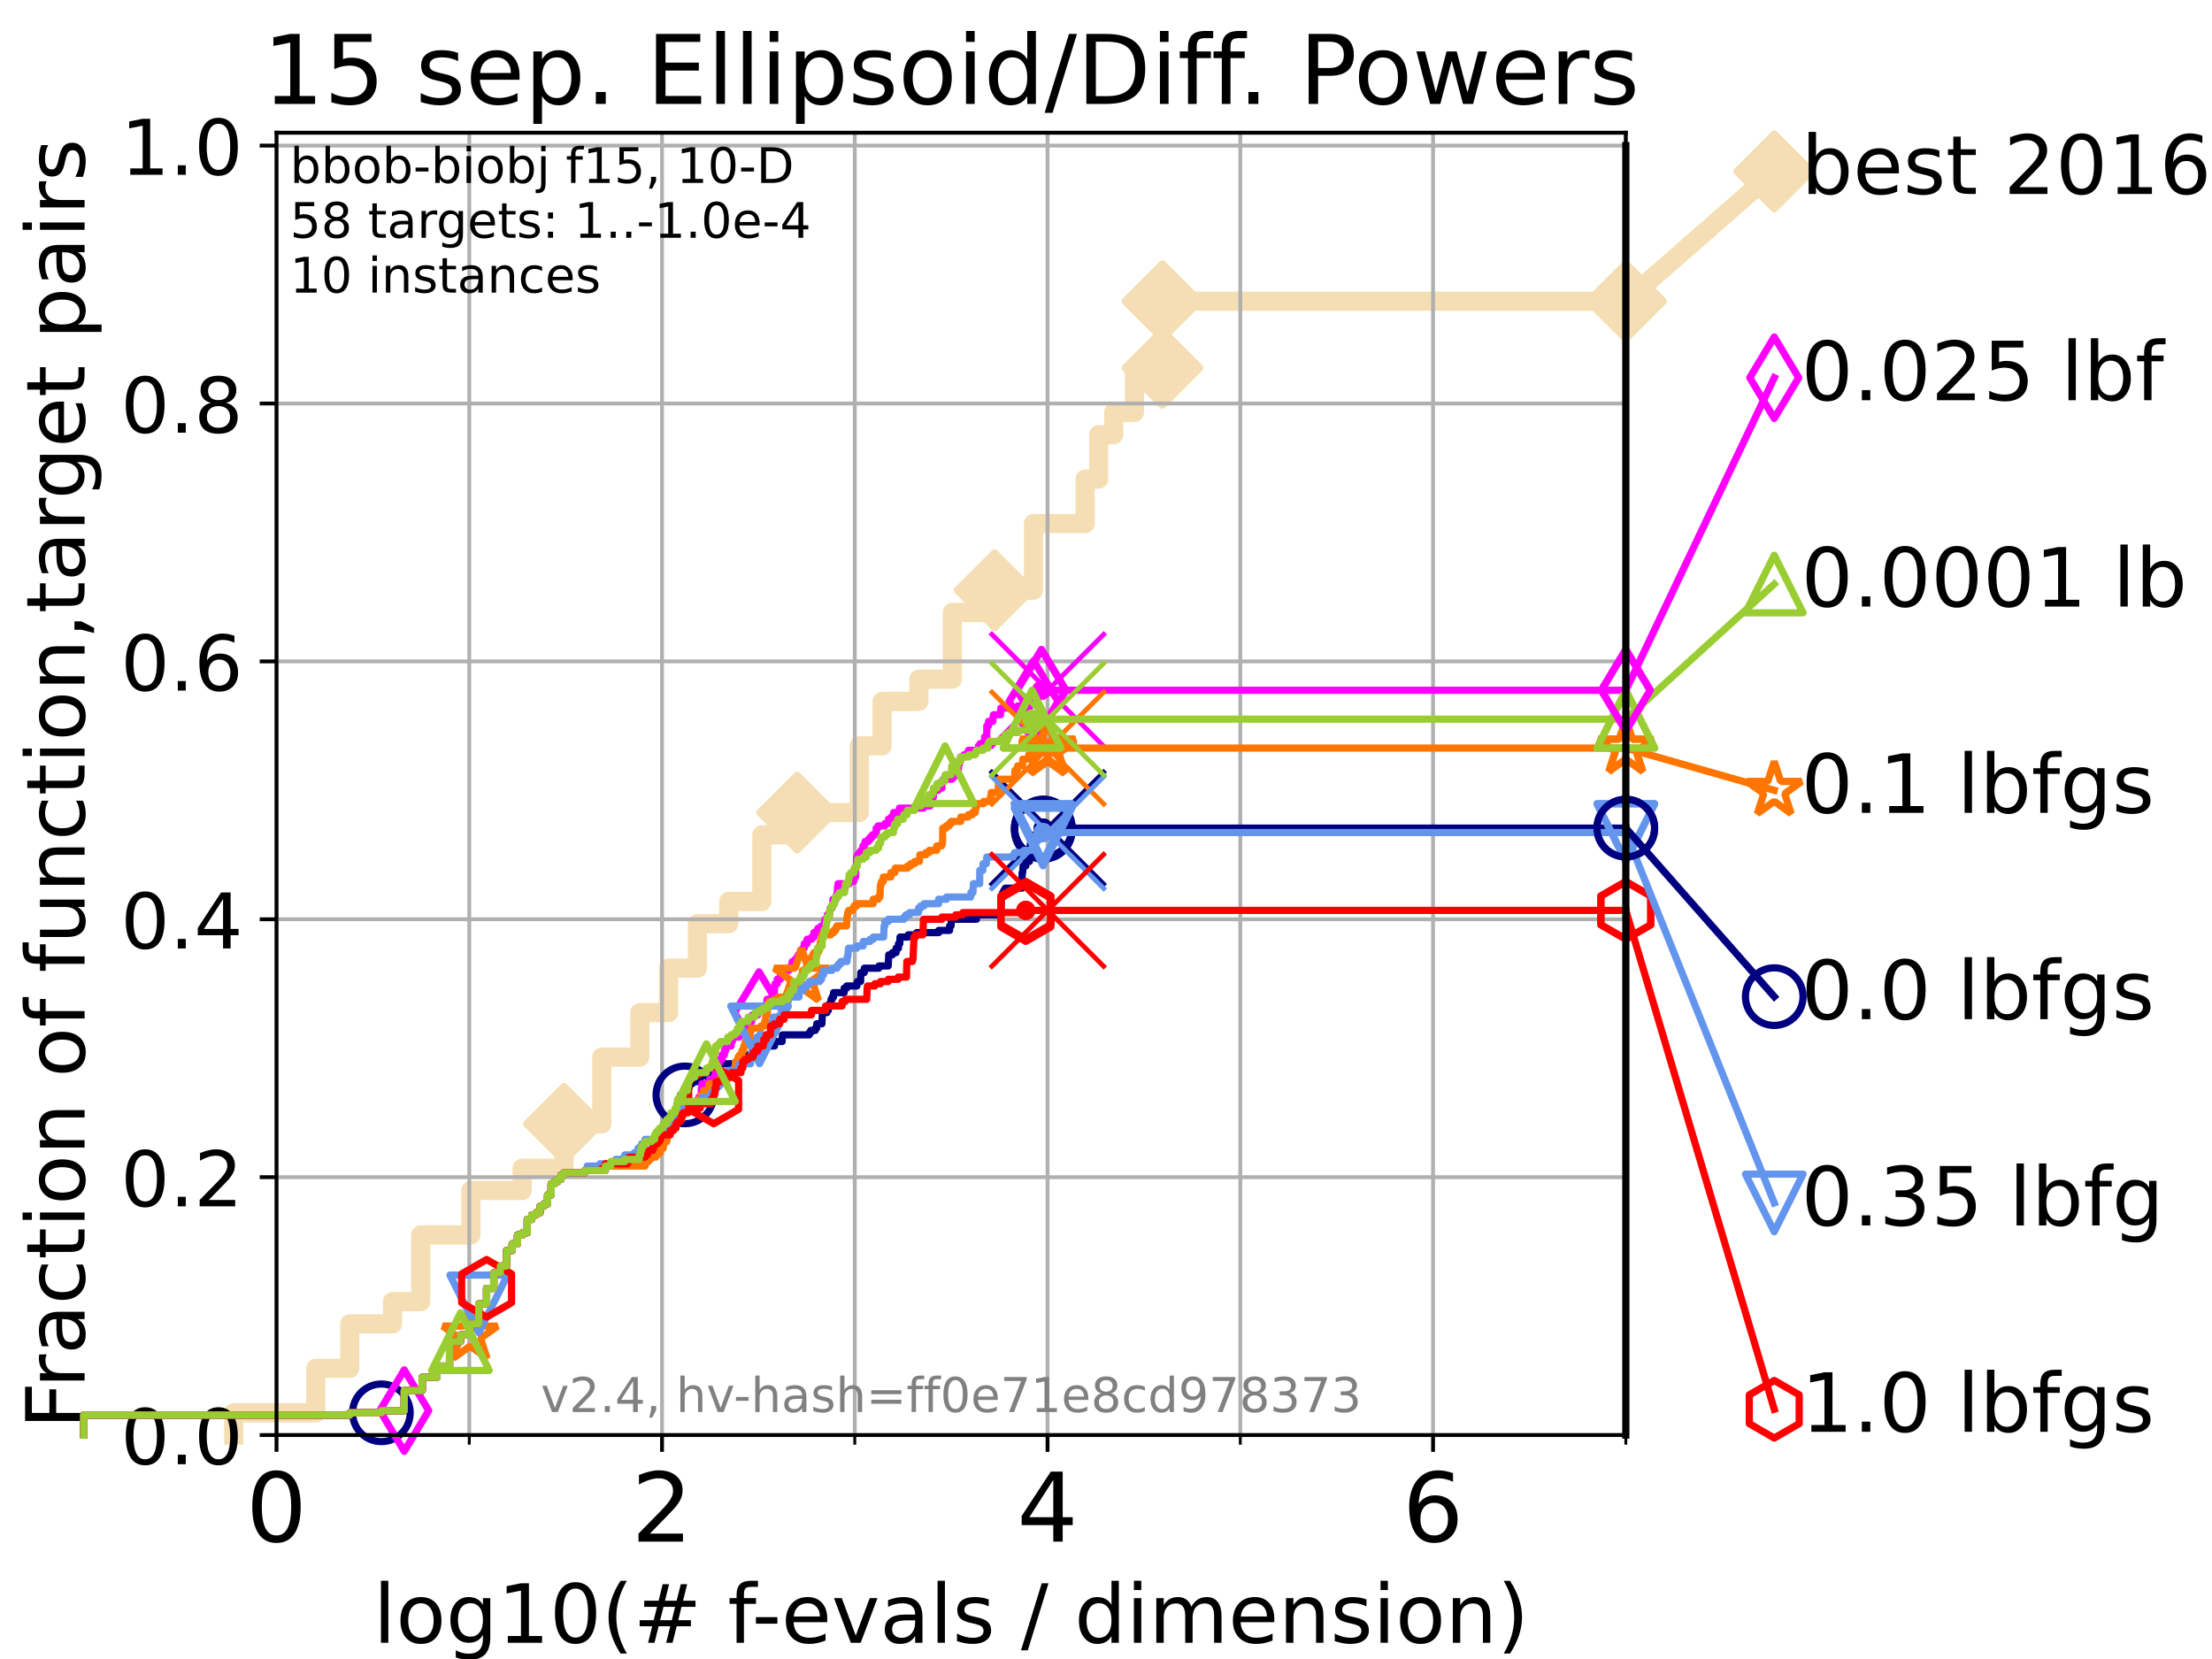 <?xml version="1.0" encoding="utf-8" standalone="no"?>
<!DOCTYPE svg PUBLIC "-//W3C//DTD SVG 1.1//EN"
  "http://www.w3.org/Graphics/SVG/1.1/DTD/svg11.dtd">
<!-- Created with matplotlib (https://matplotlib.org/) -->
<svg height="345.6pt" version="1.1" viewBox="0 0 460.8 345.6" width="460.8pt" xmlns="http://www.w3.org/2000/svg" xmlns:xlink="http://www.w3.org/1999/xlink">
 <defs>
  <style type="text/css">*{stroke-linecap:butt;stroke-linejoin:round;}</style>
 </defs>
 <g id="figure_1">
  <g id="patch_1">
   <path d="M 0 345.6 
L 460.8 345.6 
L 460.8 0 
L 0 0 
z
" style="fill:#ffffff;"/>
  </g>
  <g id="axes_1">
   <g id="patch_2">
    <path d="M 57.6 298.944 
L 338.688 298.944 
L 338.688 27.648 
L 57.6 27.648 
z
" style="fill:#ffffff;"/>
   </g>
   <g id="line2d_1">
    <path d="M 48.692 298.944 
L 48.692 294.313 
L 65.797 294.313 
L 65.797 285.05 
L 72.868 285.05 
L 72.868 275.788 
L 81.776 275.788 
L 81.776 271.157 
L 87.644 271.157 
L 87.644 257.263 
L 98.101 257.263 
L 98.101 248.001 
L 108.764 248.001 
L 108.764 243.37 
L 117.486 243.37 
L 117.486 234.107 
L 125.363 234.107 
L 125.363 220.214 
L 133.285 220.214 
L 133.285 210.951 
L 139.285 210.951 
L 139.285 201.689 
L 145.282 201.689 
L 145.282 192.426 
L 151.811 192.426 
L 151.811 187.795 
L 158.706 187.795 
L 158.706 173.901 
L 166.051 173.901 
L 166.051 169.27 
L 179.01 169.27 
L 179.01 155.377 
L 183.758 155.377 
L 183.758 146.114 
L 191.42 146.114 
L 191.42 141.483 
L 198.386 141.483 
L 198.386 127.589 
L 207.195 127.589 
L 207.195 122.958 
L 215.291 122.958 
L 215.291 109.065 
L 226.059 109.065 
L 226.059 99.802 
L 228.872 99.802 
L 228.872 90.54 
L 232.019 90.54 
L 232.019 85.909 
L 236.32 85.909 
L 236.32 76.646 
L 242.162 76.646 
L 242.162 62.753 
L 338.688 62.753 
" style="fill:none;stroke:#f5deb3;stroke-linecap:square;stroke-width:4;"/>
   </g>
   <g id="line2d_2">
    <defs>
     <path d="M 0 7.778 
L 7.778 0 
L 0 -7.778 
L -7.778 0 
z
" id="ma0539dfa46" style="stroke:#f5deb3;stroke-linejoin:miter;stroke-width:1.5;"/>
    </defs>
    <g>
     <use style="fill:#f5deb3;stroke:#f5deb3;stroke-linejoin:miter;stroke-width:1.5;" x="117.486" xlink:href="#ma0539dfa46" y="234.107"/>
     <use style="fill:#f5deb3;stroke:#f5deb3;stroke-linejoin:miter;stroke-width:1.5;" x="166.051" xlink:href="#ma0539dfa46" y="169.27"/>
     <use style="fill:#f5deb3;stroke:#f5deb3;stroke-linejoin:miter;stroke-width:1.5;" x="207.195" xlink:href="#ma0539dfa46" y="122.958"/>
     <use style="fill:#f5deb3;stroke:#f5deb3;stroke-linejoin:miter;stroke-width:1.5;" x="242.162" xlink:href="#ma0539dfa46" y="76.646"/>
     <use style="fill:#f5deb3;stroke:#f5deb3;stroke-linejoin:miter;stroke-width:1.5;" x="242.162" xlink:href="#ma0539dfa46" y="62.753"/>
     <use style="fill:#f5deb3;stroke:#f5deb3;stroke-linejoin:miter;stroke-width:1.5;" x="338.688" xlink:href="#ma0539dfa46" y="62.753"/>
    </g>
   </g>
   <g id="line2d_3">
    <path style="fill:none;stroke:#f5deb3;stroke-linecap:square;stroke-width:4;"/>
    <g/>
   </g>
   <g id="line2d_4">
    <path d="M 338.688 62.753 
L 369.608 35.706 
" style="fill:none;stroke:#f5deb3;stroke-linecap:square;stroke-width:4;"/>
    <g>
     <use style="fill:#f5deb3;stroke:#f5deb3;stroke-linejoin:miter;stroke-width:1.5;" x="338.688" xlink:href="#ma0539dfa46" y="62.753"/>
     <use style="fill:#f5deb3;stroke:#f5deb3;stroke-linejoin:miter;stroke-width:1.5;" x="369.608" xlink:href="#ma0539dfa46" y="35.706"/>
    </g>
   </g>
   <g id="matplotlib.axis_1">
    <g id="xtick_1">
     <g id="line2d_5">
      <path clip-path="url(#p3d20f111a5)" d="M 57.6 298.944 
L 57.6 27.648 
" style="fill:none;stroke:#b0b0b0;stroke-linecap:square;stroke-width:0.8;"/>
     </g>
     <g id="line2d_6">
      <defs>
       <path d="M 0 0 
L 0 3.5 
" id="mb78f5ce47a" style="stroke:#000000;stroke-width:0.8;"/>
      </defs>
      <g>
       <use style="stroke:#000000;stroke-width:0.8;" x="57.6" xlink:href="#mb78f5ce47a" y="298.944"/>
      </g>
     </g>
     <g id="text_1">
      <!-- 0 -->
      <g transform="translate(51.237 321.141)scale(0.2 -0.2)">
       <defs>
        <path d="M 31.781 66.406 
Q 24.172 66.406 20.328 58.906 
Q 16.5 51.422 16.5 36.375 
Q 16.5 21.391 20.328 13.891 
Q 24.172 6.391 31.781 6.391 
Q 39.453 6.391 43.281 13.891 
Q 47.125 21.391 47.125 36.375 
Q 47.125 51.422 43.281 58.906 
Q 39.453 66.406 31.781 66.406 
z
M 31.781 74.219 
Q 44.047 74.219 50.516 64.516 
Q 56.984 54.828 56.984 36.375 
Q 56.984 17.969 50.516 8.266 
Q 44.047 -1.422 31.781 -1.422 
Q 19.531 -1.422 13.062 8.266 
Q 6.594 17.969 6.594 36.375 
Q 6.594 54.828 13.062 64.516 
Q 19.531 74.219 31.781 74.219 
z
" id="DejaVuSans-48"/>
       </defs>
       <use xlink:href="#DejaVuSans-48"/>
      </g>
     </g>
    </g>
    <g id="xtick_2">
     <g id="line2d_7">
      <path clip-path="url(#p3d20f111a5)" d="M 137.911 298.944 
L 137.911 27.648 
" style="fill:none;stroke:#b0b0b0;stroke-linecap:square;stroke-width:0.8;"/>
     </g>
     <g id="line2d_8">
      <g>
       <use style="stroke:#000000;stroke-width:0.8;" x="137.911" xlink:href="#mb78f5ce47a" y="298.944"/>
      </g>
     </g>
     <g id="text_2">
      <!-- 2 -->
      <g transform="translate(131.548 321.141)scale(0.2 -0.2)">
       <defs>
        <path d="M 19.188 8.297 
L 53.609 8.297 
L 53.609 0 
L 7.328 0 
L 7.328 8.297 
Q 12.938 14.109 22.625 23.891 
Q 32.328 33.688 34.812 36.531 
Q 39.547 41.844 41.422 45.531 
Q 43.312 49.219 43.312 52.781 
Q 43.312 58.594 39.234 62.25 
Q 35.156 65.922 28.609 65.922 
Q 23.969 65.922 18.812 64.312 
Q 13.672 62.703 7.812 59.422 
L 7.812 69.391 
Q 13.766 71.781 18.938 73 
Q 24.125 74.219 28.422 74.219 
Q 39.75 74.219 46.484 68.547 
Q 53.219 62.891 53.219 53.422 
Q 53.219 48.922 51.531 44.891 
Q 49.859 40.875 45.406 35.406 
Q 44.188 33.984 37.641 27.219 
Q 31.109 20.453 19.188 8.297 
z
" id="DejaVuSans-50"/>
       </defs>
       <use xlink:href="#DejaVuSans-50"/>
      </g>
     </g>
    </g>
    <g id="xtick_3">
     <g id="line2d_9">
      <path clip-path="url(#p3d20f111a5)" d="M 218.222 298.944 
L 218.222 27.648 
" style="fill:none;stroke:#b0b0b0;stroke-linecap:square;stroke-width:0.8;"/>
     </g>
     <g id="line2d_10">
      <g>
       <use style="stroke:#000000;stroke-width:0.8;" x="218.222" xlink:href="#mb78f5ce47a" y="298.944"/>
      </g>
     </g>
     <g id="text_3">
      <!-- 4 -->
      <g transform="translate(211.859 321.141)scale(0.2 -0.2)">
       <defs>
        <path d="M 37.797 64.312 
L 12.891 25.391 
L 37.797 25.391 
z
M 35.203 72.906 
L 47.609 72.906 
L 47.609 25.391 
L 58.016 25.391 
L 58.016 17.188 
L 47.609 17.188 
L 47.609 0 
L 37.797 0 
L 37.797 17.188 
L 4.891 17.188 
L 4.891 26.703 
z
" id="DejaVuSans-52"/>
       </defs>
       <use xlink:href="#DejaVuSans-52"/>
      </g>
     </g>
    </g>
    <g id="xtick_4">
     <g id="line2d_11">
      <path clip-path="url(#p3d20f111a5)" d="M 298.533 298.944 
L 298.533 27.648 
" style="fill:none;stroke:#b0b0b0;stroke-linecap:square;stroke-width:0.8;"/>
     </g>
     <g id="line2d_12">
      <g>
       <use style="stroke:#000000;stroke-width:0.8;" x="298.533" xlink:href="#mb78f5ce47a" y="298.944"/>
      </g>
     </g>
     <g id="text_4">
      <!-- 6 -->
      <g transform="translate(292.17 321.141)scale(0.2 -0.2)">
       <defs>
        <path d="M 33.016 40.375 
Q 26.375 40.375 22.484 35.828 
Q 18.609 31.297 18.609 23.391 
Q 18.609 15.531 22.484 10.953 
Q 26.375 6.391 33.016 6.391 
Q 39.656 6.391 43.531 10.953 
Q 47.406 15.531 47.406 23.391 
Q 47.406 31.297 43.531 35.828 
Q 39.656 40.375 33.016 40.375 
z
M 52.594 71.297 
L 52.594 62.312 
Q 48.875 64.062 45.094 64.984 
Q 41.312 65.922 37.594 65.922 
Q 27.828 65.922 22.672 59.328 
Q 17.531 52.734 16.797 39.406 
Q 19.672 43.656 24.016 45.922 
Q 28.375 48.188 33.594 48.188 
Q 44.578 48.188 50.953 41.516 
Q 57.328 34.859 57.328 23.391 
Q 57.328 12.156 50.688 5.359 
Q 44.047 -1.422 33.016 -1.422 
Q 20.359 -1.422 13.672 8.266 
Q 6.984 17.969 6.984 36.375 
Q 6.984 53.656 15.188 63.938 
Q 23.391 74.219 37.203 74.219 
Q 40.922 74.219 44.703 73.484 
Q 48.484 72.75 52.594 71.297 
z
" id="DejaVuSans-54"/>
       </defs>
       <use xlink:href="#DejaVuSans-54"/>
      </g>
     </g>
    </g>
    <g id="xtick_5">
     <g id="line2d_13">
      <path clip-path="url(#p3d20f111a5)" d="M 97.755 298.944 
L 97.755 27.648 
" style="fill:none;stroke:#b0b0b0;stroke-linecap:square;stroke-width:0.8;"/>
     </g>
     <g id="line2d_14">
      <defs>
       <path d="M 0 0 
L 0 2 
" id="m9bdba6b6ee" style="stroke:#000000;stroke-width:0.6;"/>
      </defs>
      <g>
       <use style="stroke:#000000;stroke-width:0.6;" x="97.755" xlink:href="#m9bdba6b6ee" y="298.944"/>
      </g>
     </g>
    </g>
    <g id="xtick_6">
     <g id="line2d_15">
      <path clip-path="url(#p3d20f111a5)" d="M 178.066 298.944 
L 178.066 27.648 
" style="fill:none;stroke:#b0b0b0;stroke-linecap:square;stroke-width:0.8;"/>
     </g>
     <g id="line2d_16">
      <g>
       <use style="stroke:#000000;stroke-width:0.6;" x="178.066" xlink:href="#m9bdba6b6ee" y="298.944"/>
      </g>
     </g>
    </g>
    <g id="xtick_7">
     <g id="line2d_17">
      <path clip-path="url(#p3d20f111a5)" d="M 258.377 298.944 
L 258.377 27.648 
" style="fill:none;stroke:#b0b0b0;stroke-linecap:square;stroke-width:0.8;"/>
     </g>
     <g id="line2d_18">
      <g>
       <use style="stroke:#000000;stroke-width:0.6;" x="258.377" xlink:href="#m9bdba6b6ee" y="298.944"/>
      </g>
     </g>
    </g>
    <g id="xtick_8">
     <g id="line2d_19">
      <path clip-path="url(#p3d20f111a5)" d="M 338.688 298.944 
L 338.688 27.648 
" style="fill:none;stroke:#b0b0b0;stroke-linecap:square;stroke-width:0.8;"/>
     </g>
     <g id="line2d_20">
      <g>
       <use style="stroke:#000000;stroke-width:0.6;" x="338.688" xlink:href="#m9bdba6b6ee" y="298.944"/>
      </g>
     </g>
    </g>
    <g id="text_5">
     <!-- log10(# f-evals / dimension) -->
     <g transform="translate(77.764 342.218)scale(0.17 -0.17)">
      <defs>
       <path d="M 9.422 75.984 
L 18.406 75.984 
L 18.406 0 
L 9.422 0 
z
" id="DejaVuSans-108"/>
       <path d="M 30.609 48.391 
Q 23.391 48.391 19.188 42.75 
Q 14.984 37.109 14.984 27.297 
Q 14.984 17.484 19.156 11.844 
Q 23.344 6.203 30.609 6.203 
Q 37.797 6.203 41.984 11.859 
Q 46.188 17.531 46.188 27.297 
Q 46.188 37.016 41.984 42.703 
Q 37.797 48.391 30.609 48.391 
z
M 30.609 56 
Q 42.328 56 49.016 48.375 
Q 55.719 40.766 55.719 27.297 
Q 55.719 13.875 49.016 6.219 
Q 42.328 -1.422 30.609 -1.422 
Q 18.844 -1.422 12.172 6.219 
Q 5.516 13.875 5.516 27.297 
Q 5.516 40.766 12.172 48.375 
Q 18.844 56 30.609 56 
z
" id="DejaVuSans-111"/>
       <path d="M 45.406 27.984 
Q 45.406 37.75 41.375 43.109 
Q 37.359 48.484 30.078 48.484 
Q 22.859 48.484 18.828 43.109 
Q 14.797 37.75 14.797 27.984 
Q 14.797 18.266 18.828 12.891 
Q 22.859 7.516 30.078 7.516 
Q 37.359 7.516 41.375 12.891 
Q 45.406 18.266 45.406 27.984 
z
M 54.391 6.781 
Q 54.391 -7.172 48.188 -13.984 
Q 42 -20.797 29.203 -20.797 
Q 24.469 -20.797 20.266 -20.094 
Q 16.062 -19.391 12.109 -17.922 
L 12.109 -9.188 
Q 16.062 -11.328 19.922 -12.344 
Q 23.781 -13.375 27.781 -13.375 
Q 36.625 -13.375 41.016 -8.766 
Q 45.406 -4.156 45.406 5.172 
L 45.406 9.625 
Q 42.625 4.781 38.281 2.391 
Q 33.938 0 27.875 0 
Q 17.828 0 11.672 7.656 
Q 5.516 15.328 5.516 27.984 
Q 5.516 40.672 11.672 48.328 
Q 17.828 56 27.875 56 
Q 33.938 56 38.281 53.609 
Q 42.625 51.219 45.406 46.391 
L 45.406 54.688 
L 54.391 54.688 
z
" id="DejaVuSans-103"/>
       <path d="M 12.406 8.297 
L 28.516 8.297 
L 28.516 63.922 
L 10.984 60.406 
L 10.984 69.391 
L 28.422 72.906 
L 38.281 72.906 
L 38.281 8.297 
L 54.391 8.297 
L 54.391 0 
L 12.406 0 
z
" id="DejaVuSans-49"/>
       <path d="M 31 75.875 
Q 24.469 64.656 21.281 53.656 
Q 18.109 42.672 18.109 31.391 
Q 18.109 20.125 21.312 9.062 
Q 24.516 -2 31 -13.188 
L 23.188 -13.188 
Q 15.875 -1.703 12.234 9.375 
Q 8.594 20.453 8.594 31.391 
Q 8.594 42.281 12.203 53.312 
Q 15.828 64.359 23.188 75.875 
z
" id="DejaVuSans-40"/>
       <path d="M 51.125 44 
L 36.922 44 
L 32.812 27.688 
L 47.125 27.688 
z
M 43.797 71.781 
L 38.719 51.516 
L 52.984 51.516 
L 58.109 71.781 
L 65.922 71.781 
L 60.891 51.516 
L 76.125 51.516 
L 76.125 44 
L 58.984 44 
L 54.984 27.688 
L 70.516 27.688 
L 70.516 20.219 
L 53.078 20.219 
L 48 0 
L 40.188 0 
L 45.219 20.219 
L 30.906 20.219 
L 25.875 0 
L 18.016 0 
L 23.094 20.219 
L 7.719 20.219 
L 7.719 27.688 
L 24.906 27.688 
L 29 44 
L 13.281 44 
L 13.281 51.516 
L 30.906 51.516 
L 35.891 71.781 
z
" id="DejaVuSans-35"/>
       <path id="DejaVuSans-32"/>
       <path d="M 37.109 75.984 
L 37.109 68.5 
L 28.516 68.5 
Q 23.688 68.5 21.797 66.547 
Q 19.922 64.594 19.922 59.516 
L 19.922 54.688 
L 34.719 54.688 
L 34.719 47.703 
L 19.922 47.703 
L 19.922 0 
L 10.891 0 
L 10.891 47.703 
L 2.297 47.703 
L 2.297 54.688 
L 10.891 54.688 
L 10.891 58.5 
Q 10.891 67.625 15.141 71.797 
Q 19.391 75.984 28.609 75.984 
z
" id="DejaVuSans-102"/>
       <path d="M 4.891 31.391 
L 31.203 31.391 
L 31.203 23.391 
L 4.891 23.391 
z
" id="DejaVuSans-45"/>
       <path d="M 56.203 29.594 
L 56.203 25.203 
L 14.891 25.203 
Q 15.484 15.922 20.484 11.062 
Q 25.484 6.203 34.422 6.203 
Q 39.594 6.203 44.453 7.469 
Q 49.312 8.734 54.109 11.281 
L 54.109 2.781 
Q 49.266 0.734 44.188 -0.344 
Q 39.109 -1.422 33.891 -1.422 
Q 20.797 -1.422 13.156 6.188 
Q 5.516 13.812 5.516 26.812 
Q 5.516 40.234 12.766 48.109 
Q 20.016 56 32.328 56 
Q 43.359 56 49.781 48.891 
Q 56.203 41.797 56.203 29.594 
z
M 47.219 32.234 
Q 47.125 39.594 43.094 43.984 
Q 39.062 48.391 32.422 48.391 
Q 24.906 48.391 20.391 44.141 
Q 15.875 39.891 15.188 32.172 
z
" id="DejaVuSans-101"/>
       <path d="M 2.984 54.688 
L 12.5 54.688 
L 29.594 8.797 
L 46.688 54.688 
L 56.203 54.688 
L 35.688 0 
L 23.484 0 
z
" id="DejaVuSans-118"/>
       <path d="M 34.281 27.484 
Q 23.391 27.484 19.188 25 
Q 14.984 22.516 14.984 16.5 
Q 14.984 11.719 18.141 8.906 
Q 21.297 6.109 26.703 6.109 
Q 34.188 6.109 38.703 11.406 
Q 43.219 16.703 43.219 25.484 
L 43.219 27.484 
z
M 52.203 31.203 
L 52.203 0 
L 43.219 0 
L 43.219 8.297 
Q 40.141 3.328 35.547 0.953 
Q 30.953 -1.422 24.312 -1.422 
Q 15.922 -1.422 10.953 3.297 
Q 6 8.016 6 15.922 
Q 6 25.141 12.172 29.828 
Q 18.359 34.516 30.609 34.516 
L 43.219 34.516 
L 43.219 35.406 
Q 43.219 41.609 39.141 45 
Q 35.062 48.391 27.688 48.391 
Q 23 48.391 18.547 47.266 
Q 14.109 46.141 10.016 43.891 
L 10.016 52.203 
Q 14.938 54.109 19.578 55.047 
Q 24.219 56 28.609 56 
Q 40.484 56 46.344 49.844 
Q 52.203 43.703 52.203 31.203 
z
" id="DejaVuSans-97"/>
       <path d="M 44.281 53.078 
L 44.281 44.578 
Q 40.484 46.531 36.375 47.5 
Q 32.281 48.484 27.875 48.484 
Q 21.188 48.484 17.844 46.438 
Q 14.5 44.391 14.5 40.281 
Q 14.5 37.156 16.891 35.375 
Q 19.281 33.594 26.516 31.984 
L 29.594 31.297 
Q 39.156 29.25 43.188 25.516 
Q 47.219 21.781 47.219 15.094 
Q 47.219 7.469 41.188 3.016 
Q 35.156 -1.422 24.609 -1.422 
Q 20.219 -1.422 15.453 -0.562 
Q 10.688 0.297 5.422 2 
L 5.422 11.281 
Q 10.406 8.688 15.234 7.391 
Q 20.062 6.109 24.812 6.109 
Q 31.156 6.109 34.562 8.281 
Q 37.984 10.453 37.984 14.406 
Q 37.984 18.062 35.516 20.016 
Q 33.062 21.969 24.703 23.781 
L 21.578 24.516 
Q 13.234 26.266 9.516 29.906 
Q 5.812 33.547 5.812 39.891 
Q 5.812 47.609 11.281 51.797 
Q 16.75 56 26.812 56 
Q 31.781 56 36.172 55.266 
Q 40.578 54.547 44.281 53.078 
z
" id="DejaVuSans-115"/>
       <path d="M 25.391 72.906 
L 33.688 72.906 
L 8.297 -9.281 
L 0 -9.281 
z
" id="DejaVuSans-47"/>
       <path d="M 45.406 46.391 
L 45.406 75.984 
L 54.391 75.984 
L 54.391 0 
L 45.406 0 
L 45.406 8.203 
Q 42.578 3.328 38.25 0.953 
Q 33.938 -1.422 27.875 -1.422 
Q 17.969 -1.422 11.734 6.484 
Q 5.516 14.406 5.516 27.297 
Q 5.516 40.188 11.734 48.094 
Q 17.969 56 27.875 56 
Q 33.938 56 38.25 53.625 
Q 42.578 51.266 45.406 46.391 
z
M 14.797 27.297 
Q 14.797 17.391 18.875 11.75 
Q 22.953 6.109 30.078 6.109 
Q 37.203 6.109 41.297 11.75 
Q 45.406 17.391 45.406 27.297 
Q 45.406 37.203 41.297 42.844 
Q 37.203 48.484 30.078 48.484 
Q 22.953 48.484 18.875 42.844 
Q 14.797 37.203 14.797 27.297 
z
" id="DejaVuSans-100"/>
       <path d="M 9.422 54.688 
L 18.406 54.688 
L 18.406 0 
L 9.422 0 
z
M 9.422 75.984 
L 18.406 75.984 
L 18.406 64.594 
L 9.422 64.594 
z
" id="DejaVuSans-105"/>
       <path d="M 52 44.188 
Q 55.375 50.25 60.062 53.125 
Q 64.75 56 71.094 56 
Q 79.641 56 84.281 50.016 
Q 88.922 44.047 88.922 33.016 
L 88.922 0 
L 79.891 0 
L 79.891 32.719 
Q 79.891 40.578 77.094 44.375 
Q 74.312 48.188 68.609 48.188 
Q 61.625 48.188 57.562 43.547 
Q 53.516 38.922 53.516 30.906 
L 53.516 0 
L 44.484 0 
L 44.484 32.719 
Q 44.484 40.625 41.703 44.406 
Q 38.922 48.188 33.109 48.188 
Q 26.219 48.188 22.156 43.531 
Q 18.109 38.875 18.109 30.906 
L 18.109 0 
L 9.078 0 
L 9.078 54.688 
L 18.109 54.688 
L 18.109 46.188 
Q 21.188 51.219 25.484 53.609 
Q 29.781 56 35.688 56 
Q 41.656 56 45.828 52.969 
Q 50 49.953 52 44.188 
z
" id="DejaVuSans-109"/>
       <path d="M 54.891 33.016 
L 54.891 0 
L 45.906 0 
L 45.906 32.719 
Q 45.906 40.484 42.875 44.328 
Q 39.844 48.188 33.797 48.188 
Q 26.516 48.188 22.312 43.547 
Q 18.109 38.922 18.109 30.906 
L 18.109 0 
L 9.078 0 
L 9.078 54.688 
L 18.109 54.688 
L 18.109 46.188 
Q 21.344 51.125 25.703 53.562 
Q 30.078 56 35.797 56 
Q 45.219 56 50.047 50.172 
Q 54.891 44.344 54.891 33.016 
z
" id="DejaVuSans-110"/>
       <path d="M 8.016 75.875 
L 15.828 75.875 
Q 23.141 64.359 26.781 53.312 
Q 30.422 42.281 30.422 31.391 
Q 30.422 20.453 26.781 9.375 
Q 23.141 -1.703 15.828 -13.188 
L 8.016 -13.188 
Q 14.5 -2 17.703 9.062 
Q 20.906 20.125 20.906 31.391 
Q 20.906 42.672 17.703 53.656 
Q 14.5 64.656 8.016 75.875 
z
" id="DejaVuSans-41"/>
      </defs>
      <use xlink:href="#DejaVuSans-108"/>
      <use x="27.783" xlink:href="#DejaVuSans-111"/>
      <use x="88.965" xlink:href="#DejaVuSans-103"/>
      <use x="152.441" xlink:href="#DejaVuSans-49"/>
      <use x="216.064" xlink:href="#DejaVuSans-48"/>
      <use x="279.688" xlink:href="#DejaVuSans-40"/>
      <use x="318.701" xlink:href="#DejaVuSans-35"/>
      <use x="402.49" xlink:href="#DejaVuSans-32"/>
      <use x="434.277" xlink:href="#DejaVuSans-102"/>
      <use x="463.982" xlink:href="#DejaVuSans-45"/>
      <use x="500.066" xlink:href="#DejaVuSans-101"/>
      <use x="561.59" xlink:href="#DejaVuSans-118"/>
      <use x="620.77" xlink:href="#DejaVuSans-97"/>
      <use x="682.049" xlink:href="#DejaVuSans-108"/>
      <use x="709.832" xlink:href="#DejaVuSans-115"/>
      <use x="761.932" xlink:href="#DejaVuSans-32"/>
      <use x="793.719" xlink:href="#DejaVuSans-47"/>
      <use x="827.41" xlink:href="#DejaVuSans-32"/>
      <use x="859.197" xlink:href="#DejaVuSans-100"/>
      <use x="922.674" xlink:href="#DejaVuSans-105"/>
      <use x="950.457" xlink:href="#DejaVuSans-109"/>
      <use x="1047.869" xlink:href="#DejaVuSans-101"/>
      <use x="1109.393" xlink:href="#DejaVuSans-110"/>
      <use x="1172.771" xlink:href="#DejaVuSans-115"/>
      <use x="1224.871" xlink:href="#DejaVuSans-105"/>
      <use x="1252.654" xlink:href="#DejaVuSans-111"/>
      <use x="1313.836" xlink:href="#DejaVuSans-110"/>
      <use x="1377.215" xlink:href="#DejaVuSans-41"/>
     </g>
    </g>
   </g>
   <g id="matplotlib.axis_2">
    <g id="ytick_1">
     <g id="line2d_21">
      <path clip-path="url(#p3d20f111a5)" d="M 57.6 298.944 
L 338.688 298.944 
" style="fill:none;stroke:#b0b0b0;stroke-linecap:square;stroke-width:0.8;"/>
     </g>
     <g id="line2d_22">
      <defs>
       <path d="M 0 0 
L -3.5 0 
" id="m0f2e94f3d4" style="stroke:#000000;stroke-width:0.8;"/>
      </defs>
      <g>
       <use style="stroke:#000000;stroke-width:0.8;" x="57.6" xlink:href="#m0f2e94f3d4" y="298.944"/>
      </g>
     </g>
     <g id="text_6">
      <!-- 0.0 -->
      <g transform="translate(25.155 305.023)scale(0.16 -0.16)">
       <defs>
        <path d="M 10.688 12.406 
L 21 12.406 
L 21 0 
L 10.688 0 
z
" id="DejaVuSans-46"/>
       </defs>
       <use xlink:href="#DejaVuSans-48"/>
       <use x="63.623" xlink:href="#DejaVuSans-46"/>
       <use x="95.41" xlink:href="#DejaVuSans-48"/>
      </g>
     </g>
    </g>
    <g id="ytick_2">
     <g id="line2d_23">
      <path clip-path="url(#p3d20f111a5)" d="M 57.6 245.222 
L 338.688 245.222 
" style="fill:none;stroke:#b0b0b0;stroke-linecap:square;stroke-width:0.8;"/>
     </g>
     <g id="line2d_24">
      <g>
       <use style="stroke:#000000;stroke-width:0.8;" x="57.6" xlink:href="#m0f2e94f3d4" y="245.222"/>
      </g>
     </g>
     <g id="text_7">
      <!-- 0.2 -->
      <g transform="translate(25.155 251.301)scale(0.16 -0.16)">
       <use xlink:href="#DejaVuSans-48"/>
       <use x="63.623" xlink:href="#DejaVuSans-46"/>
       <use x="95.41" xlink:href="#DejaVuSans-50"/>
      </g>
     </g>
    </g>
    <g id="ytick_3">
     <g id="line2d_25">
      <path clip-path="url(#p3d20f111a5)" d="M 57.6 191.5 
L 338.688 191.5 
" style="fill:none;stroke:#b0b0b0;stroke-linecap:square;stroke-width:0.8;"/>
     </g>
     <g id="line2d_26">
      <g>
       <use style="stroke:#000000;stroke-width:0.8;" x="57.6" xlink:href="#m0f2e94f3d4" y="191.5"/>
      </g>
     </g>
     <g id="text_8">
      <!-- 0.4 -->
      <g transform="translate(25.155 197.579)scale(0.16 -0.16)">
       <use xlink:href="#DejaVuSans-48"/>
       <use x="63.623" xlink:href="#DejaVuSans-46"/>
       <use x="95.41" xlink:href="#DejaVuSans-52"/>
      </g>
     </g>
    </g>
    <g id="ytick_4">
     <g id="line2d_27">
      <path clip-path="url(#p3d20f111a5)" d="M 57.6 137.778 
L 338.688 137.778 
" style="fill:none;stroke:#b0b0b0;stroke-linecap:square;stroke-width:0.8;"/>
     </g>
     <g id="line2d_28">
      <g>
       <use style="stroke:#000000;stroke-width:0.8;" x="57.6" xlink:href="#m0f2e94f3d4" y="137.778"/>
      </g>
     </g>
     <g id="text_9">
      <!-- 0.6 -->
      <g transform="translate(25.155 143.857)scale(0.16 -0.16)">
       <use xlink:href="#DejaVuSans-48"/>
       <use x="63.623" xlink:href="#DejaVuSans-46"/>
       <use x="95.41" xlink:href="#DejaVuSans-54"/>
      </g>
     </g>
    </g>
    <g id="ytick_5">
     <g id="line2d_29">
      <path clip-path="url(#p3d20f111a5)" d="M 57.6 84.056 
L 338.688 84.056 
" style="fill:none;stroke:#b0b0b0;stroke-linecap:square;stroke-width:0.8;"/>
     </g>
     <g id="line2d_30">
      <g>
       <use style="stroke:#000000;stroke-width:0.8;" x="57.6" xlink:href="#m0f2e94f3d4" y="84.056"/>
      </g>
     </g>
     <g id="text_10">
      <!-- 0.8 -->
      <g transform="translate(25.155 90.135)scale(0.16 -0.16)">
       <defs>
        <path d="M 31.781 34.625 
Q 24.75 34.625 20.719 30.859 
Q 16.703 27.094 16.703 20.516 
Q 16.703 13.922 20.719 10.156 
Q 24.75 6.391 31.781 6.391 
Q 38.812 6.391 42.859 10.172 
Q 46.922 13.969 46.922 20.516 
Q 46.922 27.094 42.891 30.859 
Q 38.875 34.625 31.781 34.625 
z
M 21.922 38.812 
Q 15.578 40.375 12.031 44.719 
Q 8.5 49.078 8.5 55.328 
Q 8.5 64.062 14.719 69.141 
Q 20.953 74.219 31.781 74.219 
Q 42.672 74.219 48.875 69.141 
Q 55.078 64.062 55.078 55.328 
Q 55.078 49.078 51.531 44.719 
Q 48 40.375 41.703 38.812 
Q 48.828 37.156 52.797 32.312 
Q 56.781 27.484 56.781 20.516 
Q 56.781 9.906 50.312 4.234 
Q 43.844 -1.422 31.781 -1.422 
Q 19.734 -1.422 13.25 4.234 
Q 6.781 9.906 6.781 20.516 
Q 6.781 27.484 10.781 32.312 
Q 14.797 37.156 21.922 38.812 
z
M 18.312 54.391 
Q 18.312 48.734 21.844 45.562 
Q 25.391 42.391 31.781 42.391 
Q 38.141 42.391 41.719 45.562 
Q 45.312 48.734 45.312 54.391 
Q 45.312 60.062 41.719 63.234 
Q 38.141 66.406 31.781 66.406 
Q 25.391 66.406 21.844 63.234 
Q 18.312 60.062 18.312 54.391 
z
" id="DejaVuSans-56"/>
       </defs>
       <use xlink:href="#DejaVuSans-48"/>
       <use x="63.623" xlink:href="#DejaVuSans-46"/>
       <use x="95.41" xlink:href="#DejaVuSans-56"/>
      </g>
     </g>
    </g>
    <g id="ytick_6">
     <g id="line2d_31">
      <path clip-path="url(#p3d20f111a5)" d="M 57.6 30.334 
L 338.688 30.334 
" style="fill:none;stroke:#b0b0b0;stroke-linecap:square;stroke-width:0.8;"/>
     </g>
     <g id="line2d_32">
      <g>
       <use style="stroke:#000000;stroke-width:0.8;" x="57.6" xlink:href="#m0f2e94f3d4" y="30.334"/>
      </g>
     </g>
     <g id="text_11">
      <!-- 1.0 -->
      <g transform="translate(25.155 36.413)scale(0.16 -0.16)">
       <use xlink:href="#DejaVuSans-49"/>
       <use x="63.623" xlink:href="#DejaVuSans-46"/>
       <use x="95.41" xlink:href="#DejaVuSans-48"/>
      </g>
     </g>
    </g>
    <g id="text_12">
     <!-- Fraction of function,target pairs -->
     <g transform="translate(17.62 297.681)rotate(-90)scale(0.17 -0.17)">
      <defs>
       <path d="M 9.812 72.906 
L 51.703 72.906 
L 51.703 64.594 
L 19.672 64.594 
L 19.672 43.109 
L 48.578 43.109 
L 48.578 34.812 
L 19.672 34.812 
L 19.672 0 
L 9.812 0 
z
" id="DejaVuSans-70"/>
       <path d="M 41.109 46.297 
Q 39.594 47.172 37.812 47.578 
Q 36.031 48 33.891 48 
Q 26.266 48 22.188 43.047 
Q 18.109 38.094 18.109 28.812 
L 18.109 0 
L 9.078 0 
L 9.078 54.688 
L 18.109 54.688 
L 18.109 46.188 
Q 20.953 51.172 25.484 53.578 
Q 30.031 56 36.531 56 
Q 37.453 56 38.578 55.875 
Q 39.703 55.766 41.062 55.516 
z
" id="DejaVuSans-114"/>
       <path d="M 48.781 52.594 
L 48.781 44.188 
Q 44.969 46.297 41.141 47.344 
Q 37.312 48.391 33.406 48.391 
Q 24.656 48.391 19.812 42.844 
Q 14.984 37.312 14.984 27.297 
Q 14.984 17.281 19.812 11.734 
Q 24.656 6.203 33.406 6.203 
Q 37.312 6.203 41.141 7.25 
Q 44.969 8.297 48.781 10.406 
L 48.781 2.094 
Q 45.016 0.344 40.984 -0.531 
Q 36.969 -1.422 32.422 -1.422 
Q 20.062 -1.422 12.781 6.344 
Q 5.516 14.109 5.516 27.297 
Q 5.516 40.672 12.859 48.328 
Q 20.219 56 33.016 56 
Q 37.156 56 41.109 55.141 
Q 45.062 54.297 48.781 52.594 
z
" id="DejaVuSans-99"/>
       <path d="M 18.312 70.219 
L 18.312 54.688 
L 36.812 54.688 
L 36.812 47.703 
L 18.312 47.703 
L 18.312 18.016 
Q 18.312 11.328 20.141 9.422 
Q 21.969 7.516 27.594 7.516 
L 36.812 7.516 
L 36.812 0 
L 27.594 0 
Q 17.188 0 13.234 3.875 
Q 9.281 7.766 9.281 18.016 
L 9.281 47.703 
L 2.688 47.703 
L 2.688 54.688 
L 9.281 54.688 
L 9.281 70.219 
z
" id="DejaVuSans-116"/>
       <path d="M 8.5 21.578 
L 8.5 54.688 
L 17.484 54.688 
L 17.484 21.922 
Q 17.484 14.156 20.5 10.266 
Q 23.531 6.391 29.594 6.391 
Q 36.859 6.391 41.078 11.031 
Q 45.312 15.672 45.312 23.688 
L 45.312 54.688 
L 54.297 54.688 
L 54.297 0 
L 45.312 0 
L 45.312 8.406 
Q 42.047 3.422 37.719 1 
Q 33.406 -1.422 27.688 -1.422 
Q 18.266 -1.422 13.375 4.438 
Q 8.5 10.297 8.5 21.578 
z
M 31.109 56 
z
" id="DejaVuSans-117"/>
       <path d="M 11.719 12.406 
L 22.016 12.406 
L 22.016 4 
L 14.016 -11.625 
L 7.719 -11.625 
L 11.719 4 
z
" id="DejaVuSans-44"/>
       <path d="M 18.109 8.203 
L 18.109 -20.797 
L 9.078 -20.797 
L 9.078 54.688 
L 18.109 54.688 
L 18.109 46.391 
Q 20.953 51.266 25.266 53.625 
Q 29.594 56 35.594 56 
Q 45.562 56 51.781 48.094 
Q 58.016 40.188 58.016 27.297 
Q 58.016 14.406 51.781 6.484 
Q 45.562 -1.422 35.594 -1.422 
Q 29.594 -1.422 25.266 0.953 
Q 20.953 3.328 18.109 8.203 
z
M 48.688 27.297 
Q 48.688 37.203 44.609 42.844 
Q 40.531 48.484 33.406 48.484 
Q 26.266 48.484 22.188 42.844 
Q 18.109 37.203 18.109 27.297 
Q 18.109 17.391 22.188 11.75 
Q 26.266 6.109 33.406 6.109 
Q 40.531 6.109 44.609 11.75 
Q 48.688 17.391 48.688 27.297 
z
" id="DejaVuSans-112"/>
      </defs>
      <use xlink:href="#DejaVuSans-70"/>
      <use x="50.27" xlink:href="#DejaVuSans-114"/>
      <use x="91.383" xlink:href="#DejaVuSans-97"/>
      <use x="152.662" xlink:href="#DejaVuSans-99"/>
      <use x="207.643" xlink:href="#DejaVuSans-116"/>
      <use x="246.852" xlink:href="#DejaVuSans-105"/>
      <use x="274.635" xlink:href="#DejaVuSans-111"/>
      <use x="335.816" xlink:href="#DejaVuSans-110"/>
      <use x="399.195" xlink:href="#DejaVuSans-32"/>
      <use x="430.982" xlink:href="#DejaVuSans-111"/>
      <use x="492.164" xlink:href="#DejaVuSans-102"/>
      <use x="527.369" xlink:href="#DejaVuSans-32"/>
      <use x="559.156" xlink:href="#DejaVuSans-102"/>
      <use x="594.361" xlink:href="#DejaVuSans-117"/>
      <use x="657.74" xlink:href="#DejaVuSans-110"/>
      <use x="721.119" xlink:href="#DejaVuSans-99"/>
      <use x="776.1" xlink:href="#DejaVuSans-116"/>
      <use x="815.309" xlink:href="#DejaVuSans-105"/>
      <use x="843.092" xlink:href="#DejaVuSans-111"/>
      <use x="904.273" xlink:href="#DejaVuSans-110"/>
      <use x="967.652" xlink:href="#DejaVuSans-44"/>
      <use x="999.439" xlink:href="#DejaVuSans-116"/>
      <use x="1038.648" xlink:href="#DejaVuSans-97"/>
      <use x="1099.928" xlink:href="#DejaVuSans-114"/>
      <use x="1139.291" xlink:href="#DejaVuSans-103"/>
      <use x="1202.768" xlink:href="#DejaVuSans-101"/>
      <use x="1264.291" xlink:href="#DejaVuSans-116"/>
      <use x="1303.5" xlink:href="#DejaVuSans-32"/>
      <use x="1335.287" xlink:href="#DejaVuSans-112"/>
      <use x="1398.764" xlink:href="#DejaVuSans-97"/>
      <use x="1460.043" xlink:href="#DejaVuSans-105"/>
      <use x="1487.826" xlink:href="#DejaVuSans-114"/>
      <use x="1528.939" xlink:href="#DejaVuSans-115"/>
     </g>
    </g>
   </g>
   <g id="line2d_33">
    <defs>
     <path d="M 0 1.5 
C 0.398 1.5 0.779 1.342 1.061 1.061 
C 1.342 0.779 1.5 0.398 1.5 0 
C 1.5 -0.398 1.342 -0.779 1.061 -1.061 
C 0.779 -1.342 0.398 -1.5 0 -1.5 
C -0.398 -1.5 -0.779 -1.342 -1.061 -1.061 
C -1.342 -0.779 -1.5 -0.398 -1.5 0 
C -1.5 0.398 -1.342 0.779 -1.061 1.061 
C -0.779 1.342 -0.398 1.5 0 1.5 
z
" id="m262405d245" style="stroke:#f5deb3;"/>
    </defs>
    <g>
     <use style="fill:#f5deb3;stroke:#f5deb3;" x="242.162" xlink:href="#m262405d245" y="62.753"/>
     <use style="fill:#f5deb3;stroke:#f5deb3;" x="242.162" xlink:href="#m262405d245" y="62.753"/>
    </g>
   </g>
   <g id="line2d_34">
    <defs>
     <path d="M 0 1.5 
C 0.398 1.5 0.779 1.342 1.061 1.061 
C 1.342 0.779 1.5 0.398 1.5 0 
C 1.5 -0.398 1.342 -0.779 1.061 -1.061 
C 0.779 -1.342 0.398 -1.5 0 -1.5 
C -0.398 -1.5 -0.779 -1.342 -1.061 -1.061 
C -1.342 -0.779 -1.5 -0.398 -1.5 0 
C -1.5 0.398 -1.342 0.779 -1.061 1.061 
C -0.779 1.342 -0.398 1.5 0 1.5 
z
" id="mcbf3eec32f" style="stroke:#000080;"/>
    </defs>
    <g>
     <use style="fill:#000080;stroke:#000080;" x="217.339" xlink:href="#mcbf3eec32f" y="172.512"/>
     <use style="fill:#000080;stroke:#000080;" x="217.339" xlink:href="#mcbf3eec32f" y="172.512"/>
    </g>
   </g>
   <g id="line2d_35">
    <path d="M 17.445 298.944 
L 17.445 294.776 
L 72.868 294.776 
L 72.868 294.313 
L 79.447 294.313 
L 79.447 293.85 
L 84.213 293.85 
L 84.213 289.682 
L 87.952 289.682 
L 87.952 286.903 
L 91.03 286.903 
L 91.03 284.587 
L 93.645 284.587 
L 93.645 279.493 
L 95.918 279.493 
L 95.918 278.104 
L 97.929 278.104 
L 97.929 275.788 
L 99.732 275.788 
L 99.732 271.62 
L 101.366 271.62 
L 101.366 268.378 
L 102.859 268.378 
L 102.859 265.136 
L 104.235 265.136 
L 104.235 263.747 
L 105.51 263.747 
L 105.51 260.505 
L 106.699 260.505 
L 106.699 259.116 
L 107.811 259.116 
L 107.811 257.263 
L 108.857 257.263 
L 108.857 256.8 
L 109.843 256.8 
L 109.843 254.021 
L 110.777 254.021 
L 110.777 253.095 
L 111.663 253.095 
L 111.663 252.632 
L 112.507 252.632 
L 112.507 251.243 
L 113.311 251.243 
L 113.311 250.779 
L 114.08 250.779 
L 114.08 248.927 
L 114.817 248.927 
L 114.817 246.611 
L 115.523 246.611 
L 115.523 246.148 
L 116.203 246.148 
L 116.203 245.685 
L 116.856 245.685 
L 116.856 244.759 
L 117.486 244.759 
L 117.486 244.296 
L 121.844 244.296 
L 121.844 243.833 
L 126.1 243.833 
L 126.1 242.906 
L 126.507 242.906 
L 126.507 242.443 
L 129.546 242.443 
L 129.546 241.517 
L 134.87 241.517 
L 134.87 240.591 
L 135.097 240.591 
L 135.097 239.665 
L 137.416 239.665 
L 137.416 239.201 
L 137.594 239.201 
L 137.594 238.738 
L 137.788 238.738 
L 137.788 238.275 
L 137.98 238.275 
L 137.98 237.349 
L 138.544 237.349 
L 138.544 236.423 
L 138.728 236.423 
L 138.728 235.96 
L 139.636 235.96 
L 139.636 235.496 
L 140.135 235.496 
L 140.135 234.107 
L 140.303 234.107 
L 140.318 233.181 
L 140.649 233.181 
L 140.649 232.718 
L 140.812 232.718 
L 140.812 231.792 
L 141.134 231.792 
L 141.134 231.328 
L 141.293 231.328 
L 141.293 230.402 
L 141.592 230.402 
L 141.606 228.55 
L 141.76 228.55 
L 141.76 228.087 
L 142.673 228.087 
L 142.673 227.623 
L 143.106 227.623 
L 143.106 226.697 
L 143.528 226.697 
L 143.528 225.771 
L 144.209 225.771 
L 144.209 225.308 
L 145.497 225.308 
L 145.497 224.382 
L 146.107 224.382 
L 146.107 223.455 
L 147.7 223.455 
L 147.7 222.529 
L 148.78 222.529 
L 148.78 221.603 
L 154.507 221.603 
L 154.507 220.677 
L 155.451 220.677 
L 155.451 219.75 
L 157.619 219.75 
L 157.619 219.287 
L 157.754 219.287 
L 157.754 218.824 
L 159.512 218.824 
L 159.512 217.898 
L 161.357 217.898 
L 161.357 216.972 
L 162.934 216.972 
L 162.979 215.582 
L 168.591 215.582 
L 168.591 215.119 
L 168.888 215.119 
L 168.888 214.656 
L 169.836 214.656 
L 169.836 214.193 
L 170.141 214.193 
L 170.141 213.267 
L 171.217 213.267 
L 171.302 211.414 
L 171.359 211.414 
L 171.359 210.951 
L 172.267 210.951 
L 172.267 210.488 
L 172.564 210.488 
L 172.564 209.562 
L 172.773 209.562 
L 172.773 209.099 
L 173.061 209.099 
L 173.135 208.172 
L 173.338 208.172 
L 173.338 207.709 
L 173.637 207.709 
L 173.637 206.783 
L 175.849 206.783 
L 175.849 205.857 
L 176.381 205.857 
L 176.381 205.394 
L 178.511 205.394 
L 178.594 204.467 
L 179.287 204.467 
L 179.323 202.615 
L 180.041 202.615 
L 180.058 201.689 
L 183.102 201.689 
L 183.102 201.226 
L 185.031 201.226 
L 185.134 198.91 
L 185.906 198.91 
L 185.906 198.447 
L 186.673 198.447 
L 186.673 197.521 
L 187.166 197.521 
L 187.166 196.594 
L 187.448 196.594 
L 187.49 195.205 
L 189.18 195.205 
L 189.18 194.742 
L 190.961 194.742 
L 190.961 194.279 
L 195.563 194.279 
L 195.563 193.816 
L 197.818 193.816 
L 197.818 192.889 
L 198.113 192.889 
L 198.198 191.5 
L 203.421 191.5 
L 203.421 190.574 
L 208.482 190.574 
L 208.572 186.869 
L 208.873 186.869 
L 208.873 185.943 
L 209.122 185.943 
L 209.122 185.479 
L 209.413 185.479 
L 209.413 185.016 
L 212.901 185.016 
L 212.93 181.775 
L 213.044 181.775 
L 213.131 180.385 
L 213.693 180.385 
L 213.693 179.459 
L 214.459 179.459 
L 214.558 178.533 
L 214.598 178.533 
L 214.639 175.754 
L 214.873 175.754 
L 214.882 174.365 
L 215.465 174.365 
L 215.465 173.901 
L 216.645 173.901 
L 216.645 173.438 
L 217.195 173.438 
L 217.195 172.975 
L 217.339 172.975 
L 217.339 172.512 
L 338.688 172.512 
L 338.688 172.512 
" style="fill:none;stroke:#000080;stroke-linecap:square;stroke-width:1.5;"/>
   </g>
   <g id="line2d_36">
    <defs>
     <path d="M 0 6 
C 1.591 6 3.117 5.368 4.243 4.243 
C 5.368 3.117 6 1.591 6 0 
C 6 -1.591 5.368 -3.117 4.243 -4.243 
C 3.117 -5.368 1.591 -6 0 -6 
C -1.591 -6 -3.117 -5.368 -4.243 -4.243 
C -5.368 -3.117 -6 -1.591 -6 0 
C -6 1.591 -5.368 3.117 -4.243 4.243 
C -3.117 5.368 -1.591 6 0 6 
z
" id="m642b0b316d" style="stroke:#000080;stroke-width:1.5;"/>
    </defs>
    <g>
     <use style="fill-opacity:0;stroke:#000080;stroke-width:1.5;" x="79.447" xlink:href="#m642b0b316d" y="294.313"/>
     <use style="fill-opacity:0;stroke:#000080;stroke-width:1.5;" x="142.673" xlink:href="#m642b0b316d" y="228.087"/>
     <use style="fill-opacity:0;stroke:#000080;stroke-width:1.5;" x="217.339" xlink:href="#m642b0b316d" y="172.975"/>
     <use style="fill-opacity:0;stroke:#000080;stroke-width:1.5;" x="217.339" xlink:href="#m642b0b316d" y="172.512"/>
     <use style="fill-opacity:0;stroke:#000080;stroke-width:1.5;" x="217.339" xlink:href="#m642b0b316d" y="172.512"/>
     <use style="fill-opacity:0;stroke:#000080;stroke-width:1.5;" x="338.688" xlink:href="#m642b0b316d" y="172.512"/>
    </g>
   </g>
   <g id="line2d_37">
    <path style="fill:none;stroke:#000080;stroke-linecap:square;stroke-width:1.5;"/>
    <g/>
   </g>
   <g id="line2d_38">
    <path clip-path="url(#p3d20f111a5)" d="M 218.253 172.512 
" style="fill:none;stroke:#000080;stroke-linecap:square;stroke-width:1.5;"/>
    <defs>
     <path d="M -12 12 
L 12 -12 
M -12 -12 
L 12 12 
" id="m9790278cf9" style="stroke:#000080;"/>
    </defs>
    <g clip-path="url(#p3d20f111a5)">
     <use style="fill:#000080;stroke:#000080;" x="218.253" xlink:href="#m9790278cf9" y="172.512"/>
    </g>
   </g>
   <g id="line2d_39">
    <defs>
     <path d="M 0 1.5 
C 0.398 1.5 0.779 1.342 1.061 1.061 
C 1.342 0.779 1.5 0.398 1.5 0 
C 1.5 -0.398 1.342 -0.779 1.061 -1.061 
C 0.779 -1.342 0.398 -1.5 0 -1.5 
C -0.398 -1.5 -0.779 -1.342 -1.061 -1.061 
C -1.342 -0.779 -1.5 -0.398 -1.5 0 
C -1.5 0.398 -1.342 0.779 -1.061 1.061 
C -0.779 1.342 -0.398 1.5 0 1.5 
z
" id="mbb74d1436f" style="stroke:#ff00ff;"/>
    </defs>
    <g>
     <use style="fill:#ff00ff;stroke:#ff00ff;" x="216.958" xlink:href="#mbb74d1436f" y="143.799"/>
     <use style="fill:#ff00ff;stroke:#ff00ff;" x="216.958" xlink:href="#mbb74d1436f" y="143.799"/>
    </g>
   </g>
   <g id="line2d_40">
    <path d="M 17.445 298.944 
L 17.445 294.776 
L 72.868 294.776 
L 72.868 294.313 
L 79.447 294.313 
L 79.447 293.85 
L 84.213 293.85 
L 84.213 289.682 
L 87.952 289.682 
L 87.952 286.903 
L 91.03 286.903 
L 91.03 284.587 
L 93.645 284.587 
L 93.645 279.493 
L 95.918 279.493 
L 95.918 278.104 
L 97.929 278.104 
L 97.929 275.788 
L 99.732 275.788 
L 99.732 271.62 
L 101.366 271.62 
L 101.366 268.378 
L 102.859 268.378 
L 102.859 265.136 
L 104.235 265.136 
L 104.235 263.747 
L 105.51 263.747 
L 105.51 260.505 
L 106.699 260.505 
L 106.699 259.116 
L 107.811 259.116 
L 107.811 257.263 
L 108.857 257.263 
L 108.857 256.8 
L 109.843 256.8 
L 109.843 254.021 
L 110.777 254.021 
L 110.777 253.095 
L 111.663 253.095 
L 111.663 252.632 
L 112.507 252.632 
L 112.507 251.243 
L 113.311 251.243 
L 113.311 250.779 
L 114.08 250.779 
L 114.08 248.927 
L 114.817 248.927 
L 114.817 246.611 
L 115.523 246.611 
L 115.523 246.148 
L 116.203 246.148 
L 116.203 245.685 
L 116.856 245.685 
L 116.856 244.759 
L 117.486 244.759 
L 117.486 244.296 
L 121.844 244.296 
L 121.844 243.833 
L 126.1 243.833 
L 126.1 242.906 
L 128.26 242.906 
L 128.26 242.443 
L 132.399 242.443 
L 132.399 241.98 
L 132.66 241.98 
L 132.66 241.517 
L 134.386 241.517 
L 134.386 241.054 
L 135.301 241.054 
L 135.301 240.128 
L 135.741 240.128 
L 135.741 239.665 
L 135.957 239.665 
L 135.957 238.738 
L 137.398 238.738 
L 137.398 237.812 
L 138.544 237.812 
L 138.544 237.349 
L 138.927 237.349 
L 138.927 236.423 
L 139.107 236.423 
L 139.107 235.96 
L 139.269 235.96 
L 139.269 235.033 
L 139.462 235.033 
L 139.462 234.107 
L 140.469 234.107 
L 140.469 233.644 
L 140.974 233.644 
L 140.974 232.718 
L 141.293 232.718 
L 141.293 231.792 
L 142.66 231.792 
L 142.66 230.865 
L 144.063 230.865 
L 144.063 229.939 
L 144.197 229.939 
L 144.197 229.476 
L 145.35 229.476 
L 145.35 229.013 
L 145.599 229.013 
L 145.599 228.55 
L 146.086 228.55 
L 146.096 226.697 
L 146.205 226.697 
L 146.205 225.771 
L 147.819 225.771 
L 147.819 224.845 
L 148.864 224.845 
L 148.864 223.918 
L 149.077 223.918 
L 149.178 222.066 
L 149.378 222.066 
L 149.378 221.603 
L 149.771 221.603 
L 149.771 221.14 
L 149.973 221.14 
L 149.973 220.677 
L 150.446 220.677 
L 150.446 219.75 
L 150.908 219.75 
L 150.908 218.824 
L 151.171 218.824 
L 151.171 217.898 
L 152.307 217.898 
L 152.307 216.972 
L 152.55 216.972 
L 152.55 216.045 
L 153.981 216.045 
L 153.981 215.582 
L 154.433 215.582 
L 154.433 214.656 
L 154.952 214.656 
L 154.952 214.193 
L 156.206 214.193 
L 156.206 213.267 
L 156.346 213.267 
L 156.346 212.804 
L 156.604 212.804 
L 156.604 211.877 
L 156.747 211.877 
L 156.747 211.414 
L 157.882 211.414 
L 157.882 210.951 
L 158.119 210.951 
L 158.119 210.488 
L 159.683 210.488 
L 159.783 208.172 
L 160.746 208.172 
L 160.746 207.709 
L 161.054 207.709 
L 161.105 206.783 
L 161.307 206.783 
L 161.357 205.394 
L 161.456 205.394 
L 161.456 204.931 
L 161.903 204.931 
L 161.903 204.004 
L 162.568 204.004 
L 162.568 203.078 
L 162.704 203.078 
L 162.704 202.152 
L 164.345 202.152 
L 164.345 201.689 
L 164.925 201.689 
L 164.925 200.762 
L 165.051 200.762 
L 165.051 200.299 
L 165.647 200.299 
L 165.647 199.836 
L 166.034 199.836 
L 166.034 199.373 
L 166.296 199.373 
L 166.296 198.91 
L 166.746 198.91 
L 166.746 197.984 
L 167.217 197.984 
L 167.217 197.521 
L 167.539 197.521 
L 167.539 196.594 
L 168.122 196.594 
L 168.131 195.668 
L 169.082 195.668 
L 169.082 195.205 
L 169.552 195.205 
L 169.552 194.279 
L 170.138 194.279 
L 170.138 193.816 
L 170.403 193.816 
L 170.403 193.353 
L 171.085 193.353 
L 171.085 192.889 
L 171.683 192.889 
L 171.754 191.963 
L 171.849 191.963 
L 171.849 191.5 
L 172.35 191.5 
L 172.35 190.574 
L 172.718 190.574 
L 172.718 190.111 
L 172.855 190.111 
L 172.951 189.184 
L 173.317 189.184 
L 173.317 188.721 
L 173.492 188.721 
L 173.52 187.332 
L 174.175 187.332 
L 174.244 186.406 
L 174.398 186.406 
L 174.505 184.553 
L 174.584 184.553 
L 174.584 184.09 
L 176.963 184.09 
L 176.963 183.627 
L 177.829 183.627 
L 177.829 182.701 
L 178.235 182.701 
L 178.273 180.385 
L 178.408 180.385 
L 178.461 178.533 
L 178.626 178.533 
L 178.626 178.07 
L 179.002 178.07 
L 179.002 177.606 
L 179.37 177.606 
L 179.37 177.143 
L 179.763 177.143 
L 179.763 176.217 
L 180.097 176.217 
L 180.097 175.754 
L 180.225 175.754 
L 180.225 175.291 
L 180.904 175.291 
L 180.904 174.828 
L 181.311 174.828 
L 181.311 174.365 
L 181.737 174.365 
L 181.737 173.901 
L 182.365 173.901 
L 182.365 173.438 
L 182.541 173.438 
L 182.541 172.512 
L 182.909 172.512 
L 182.909 172.049 
L 184.308 172.049 
L 184.308 171.586 
L 184.964 171.586 
L 185.07 170.66 
L 185.645 170.66 
L 185.645 170.196 
L 186.117 170.196 
L 186.157 169.27 
L 187.364 169.27 
L 187.364 168.344 
L 192.38 168.344 
L 192.38 167.881 
L 193.784 167.881 
L 193.871 166.955 
L 194.29 166.955 
L 194.381 166.028 
L 194.438 166.028 
L 194.438 165.102 
L 194.563 165.102 
L 194.563 164.639 
L 195.454 164.639 
L 195.454 164.176 
L 196.219 164.176 
L 196.233 162.787 
L 196.522 162.787 
L 196.522 162.323 
L 198.319 162.323 
L 198.319 161.86 
L 198.777 161.86 
L 198.777 161.397 
L 199.046 161.397 
L 199.046 160.934 
L 199.434 160.934 
L 199.434 160.471 
L 199.645 160.471 
L 199.662 159.082 
L 199.922 159.082 
L 199.922 158.618 
L 200.084 158.618 
L 200.084 157.692 
L 200.815 157.692 
L 200.815 157.229 
L 201.725 157.229 
L 201.725 156.303 
L 203.827 156.303 
L 203.827 155.377 
L 204.161 155.377 
L 204.161 154.914 
L 204.985 154.914 
L 204.985 154.45 
L 205.098 154.45 
L 205.098 153.524 
L 205.542 153.524 
L 205.569 151.209 
L 205.926 151.209 
L 205.926 150.282 
L 206.824 150.282 
L 206.852 149.356 
L 206.95 149.356 
L 206.95 148.893 
L 208.411 148.893 
L 208.494 147.504 
L 212.07 147.504 
L 212.07 147.04 
L 214.062 147.04 
L 214.062 146.577 
L 214.605 146.577 
L 214.605 146.114 
L 215.318 146.114 
L 215.318 145.651 
L 216.016 145.651 
L 216.016 144.725 
L 216.958 144.725 
L 216.958 143.799 
L 338.688 143.799 
L 338.688 143.799 
" style="fill:none;stroke:#ff00ff;stroke-linecap:square;stroke-width:1.5;"/>
   </g>
   <g id="line2d_41">
    <defs>
     <path d="M 0 8.485 
L 5.091 0 
L 0 -8.485 
L -5.091 0 
z
" id="ma72ae850fb" style="stroke:#ff00ff;stroke-linejoin:miter;stroke-width:1.5;"/>
    </defs>
    <g>
     <use style="fill-opacity:0;stroke:#ff00ff;stroke-linejoin:miter;stroke-width:1.5;" x="84.213" xlink:href="#ma72ae850fb" y="293.85"/>
     <use style="fill-opacity:0;stroke:#ff00ff;stroke-linejoin:miter;stroke-width:1.5;" x="158.119" xlink:href="#ma72ae850fb" y="210.951"/>
     <use style="fill-opacity:0;stroke:#ff00ff;stroke-linejoin:miter;stroke-width:1.5;" x="215.318" xlink:href="#ma72ae850fb" y="146.114"/>
     <use style="fill-opacity:0;stroke:#ff00ff;stroke-linejoin:miter;stroke-width:1.5;" x="216.958" xlink:href="#ma72ae850fb" y="143.799"/>
     <use style="fill-opacity:0;stroke:#ff00ff;stroke-linejoin:miter;stroke-width:1.5;" x="216.958" xlink:href="#ma72ae850fb" y="143.799"/>
     <use style="fill-opacity:0;stroke:#ff00ff;stroke-linejoin:miter;stroke-width:1.5;" x="338.688" xlink:href="#ma72ae850fb" y="143.799"/>
    </g>
   </g>
   <g id="line2d_42">
    <path style="fill:none;stroke:#ff00ff;stroke-linecap:square;stroke-width:1.5;"/>
    <g/>
   </g>
   <g id="line2d_43">
    <path clip-path="url(#p3d20f111a5)" d="M 218.267 143.799 
" style="fill:none;stroke:#ff00ff;stroke-linecap:square;stroke-width:1.5;"/>
    <defs>
     <path d="M -12 12 
L 12 -12 
M -12 -12 
L 12 12 
" id="m7a8c362690" style="stroke:#ff00ff;"/>
    </defs>
    <g clip-path="url(#p3d20f111a5)">
     <use style="fill:#ff00ff;stroke:#ff00ff;" x="218.267" xlink:href="#m7a8c362690" y="143.799"/>
    </g>
   </g>
   <g id="line2d_44">
    <defs>
     <path d="M 0 1.5 
C 0.398 1.5 0.779 1.342 1.061 1.061 
C 1.342 0.779 1.5 0.398 1.5 0 
C 1.5 -0.398 1.342 -0.779 1.061 -1.061 
C 0.779 -1.342 0.398 -1.5 0 -1.5 
C -0.398 -1.5 -0.779 -1.342 -1.061 -1.061 
C -1.342 -0.779 -1.5 -0.398 -1.5 0 
C -1.5 0.398 -1.342 0.779 -1.061 1.061 
C -0.779 1.342 -0.398 1.5 0 1.5 
z
" id="m7d1837804a" style="stroke:#ff7500;"/>
    </defs>
    <g>
     <use style="fill:#ff7500;stroke:#ff7500;" x="218.263" xlink:href="#m7d1837804a" y="155.84"/>
     <use style="fill:#ff7500;stroke:#ff7500;" x="218.263" xlink:href="#m7d1837804a" y="155.84"/>
    </g>
   </g>
   <g id="line2d_45">
    <path d="M 17.445 298.944 
L 17.445 294.776 
L 72.868 294.776 
L 72.868 294.313 
L 79.447 294.313 
L 79.447 293.85 
L 84.213 293.85 
L 84.213 289.682 
L 87.952 289.682 
L 87.952 286.903 
L 91.03 286.903 
L 91.03 284.587 
L 93.645 284.587 
L 93.645 279.493 
L 95.918 279.493 
L 95.918 278.104 
L 97.929 278.104 
L 97.929 275.788 
L 99.732 275.788 
L 99.732 271.62 
L 101.366 271.62 
L 101.366 268.378 
L 102.859 268.378 
L 102.859 265.136 
L 104.235 265.136 
L 104.235 263.747 
L 105.51 263.747 
L 105.51 260.505 
L 106.699 260.505 
L 106.699 259.116 
L 107.811 259.116 
L 107.811 257.263 
L 108.857 257.263 
L 108.857 256.8 
L 109.843 256.8 
L 109.843 254.021 
L 110.777 254.021 
L 110.777 253.095 
L 111.663 253.095 
L 111.663 252.632 
L 112.507 252.632 
L 112.507 251.243 
L 113.311 251.243 
L 113.311 250.779 
L 114.08 250.779 
L 114.08 248.927 
L 114.817 248.927 
L 114.817 246.611 
L 115.523 246.611 
L 115.523 246.148 
L 116.203 246.148 
L 116.203 245.685 
L 116.856 245.685 
L 116.856 244.759 
L 117.486 244.759 
L 117.486 244.296 
L 121.844 244.296 
L 121.844 243.833 
L 126.1 243.833 
L 126.1 242.906 
L 134.386 242.906 
L 134.386 241.98 
L 135.077 241.98 
L 135.077 241.517 
L 135.522 241.517 
L 135.522 241.054 
L 136.608 241.054 
L 136.608 240.591 
L 136.998 240.591 
L 136.998 240.128 
L 137.594 240.128 
L 137.594 239.201 
L 138.171 239.201 
L 138.171 238.275 
L 138.358 238.275 
L 138.358 237.812 
L 138.911 237.812 
L 138.927 235.96 
L 139.107 235.96 
L 139.107 235.496 
L 139.269 235.496 
L 139.269 235.033 
L 139.62 235.033 
L 139.636 234.107 
L 140.303 234.107 
L 140.303 233.181 
L 142.065 233.181 
L 142.065 232.255 
L 142.379 232.255 
L 142.379 231.328 
L 142.95 231.328 
L 142.95 230.402 
L 145.373 230.402 
L 145.373 229.939 
L 145.497 229.939 
L 145.497 229.013 
L 146.107 229.013 
L 146.107 228.087 
L 146.58 228.087 
L 146.58 227.16 
L 147.6 227.16 
L 147.7 225.771 
L 149.779 225.771 
L 149.779 224.845 
L 151.597 224.845 
L 151.597 224.382 
L 152.7 224.382 
L 152.7 223.455 
L 152.885 223.455 
L 152.885 222.529 
L 153.127 222.529 
L 153.207 221.14 
L 153.75 221.14 
L 153.75 220.214 
L 154.057 220.214 
L 154.057 219.75 
L 154.581 219.75 
L 154.581 218.824 
L 154.939 218.824 
L 154.939 217.898 
L 155.232 217.898 
L 155.232 216.972 
L 155.854 216.972 
L 155.854 216.509 
L 156.139 216.509 
L 156.139 215.582 
L 156.273 215.582 
L 156.273 214.656 
L 156.539 214.656 
L 156.539 214.193 
L 158.535 214.193 
L 158.535 213.73 
L 159.288 213.73 
L 159.288 212.804 
L 159.452 212.804 
L 159.553 211.414 
L 159.838 211.414 
L 159.946 209.099 
L 160.215 209.099 
L 160.215 208.635 
L 161.298 208.635 
L 161.298 208.172 
L 162.191 208.172 
L 162.191 207.709 
L 163.966 207.709 
L 163.966 206.783 
L 164.383 206.783 
L 164.383 205.857 
L 166.436 205.857 
L 166.48 204.467 
L 166.816 204.467 
L 166.889 203.541 
L 166.988 203.541 
L 166.988 203.078 
L 167.178 203.078 
L 167.178 202.152 
L 167.839 202.152 
L 167.839 201.689 
L 168.257 201.689 
L 168.257 200.762 
L 168.794 200.762 
L 168.794 200.299 
L 169.021 200.299 
L 169.021 199.373 
L 169.305 199.373 
L 169.305 198.91 
L 169.557 198.91 
L 169.557 198.447 
L 170.443 198.447 
L 170.443 197.984 
L 170.677 197.984 
L 170.677 197.057 
L 170.823 197.057 
L 170.912 196.131 
L 171.056 196.131 
L 171.056 195.668 
L 171.171 195.668 
L 171.171 194.742 
L 173.063 194.742 
L 173.063 194.279 
L 173.668 194.279 
L 173.668 193.816 
L 174.085 193.816 
L 174.085 193.353 
L 174.325 193.353 
L 174.325 192.889 
L 176.364 192.889 
L 176.427 191.037 
L 176.513 191.037 
L 176.574 190.111 
L 176.803 190.111 
L 176.803 189.648 
L 177.655 189.648 
L 177.655 189.184 
L 177.909 189.184 
L 177.909 188.721 
L 178.454 188.721 
L 178.454 188.258 
L 181.896 188.258 
L 181.896 187.332 
L 182.941 187.332 
L 182.941 186.869 
L 183.313 186.869 
L 183.398 184.553 
L 183.468 184.553 
L 183.468 184.09 
L 183.636 184.09 
L 183.636 183.627 
L 184.009 183.627 
L 184.009 182.701 
L 185.576 182.701 
L 185.576 181.775 
L 186.405 181.775 
L 186.488 180.848 
L 189.07 180.848 
L 189.07 180.385 
L 189.733 180.385 
L 189.733 179.922 
L 190.545 179.922 
L 190.545 179.459 
L 191.527 179.459 
L 191.62 178.07 
L 192.878 178.07 
L 192.878 177.606 
L 193.588 177.606 
L 193.588 177.143 
L 195.143 177.143 
L 195.143 176.217 
L 196.167 176.217 
L 196.167 175.754 
L 196.349 175.754 
L 196.389 172.512 
L 197.093 172.512 
L 197.093 172.049 
L 197.713 172.049 
L 197.713 171.586 
L 198.133 171.586 
L 198.133 171.123 
L 200.145 171.123 
L 200.145 170.196 
L 201.688 170.196 
L 201.688 169.733 
L 202.542 169.733 
L 202.542 169.27 
L 203.175 169.27 
L 203.184 168.344 
L 203.342 168.344 
L 203.422 167.418 
L 204.896 167.418 
L 204.896 166.955 
L 206.322 166.955 
L 206.322 166.028 
L 206.47 166.028 
L 206.47 165.102 
L 207.965 165.102 
L 207.976 162.787 
L 208.147 162.787 
L 208.147 162.323 
L 211.336 162.323 
L 211.432 160.471 
L 211.93 160.471 
L 211.985 159.545 
L 213.015 159.545 
L 213.047 158.155 
L 214.304 158.155 
L 214.304 157.229 
L 215.395 157.229 
L 215.395 156.766 
L 217.953 156.766 
L 217.953 156.303 
L 218.263 156.303 
L 218.263 155.84 
L 338.688 155.84 
L 338.688 155.84 
" style="fill:none;stroke:#ff7500;stroke-linecap:square;stroke-width:1.5;"/>
   </g>
   <g id="line2d_46">
    <defs>
     <path d="M 0 -6 
L -1.347 -1.854 
L -5.706 -1.854 
L -2.18 0.708 
L -3.527 4.854 
L -0 2.292 
L 3.527 4.854 
L 2.18 0.708 
L 5.706 -1.854 
L 1.347 -1.854 
z
" id="m59d4bd0e0d" style="stroke:#ff7500;stroke-linejoin:bevel;stroke-width:1.5;"/>
    </defs>
    <g>
     <use style="fill-opacity:0;stroke:#ff7500;stroke-linejoin:bevel;stroke-width:1.5;" x="97.929" xlink:href="#m59d4bd0e0d" y="278.104"/>
     <use style="fill-opacity:0;stroke:#ff7500;stroke-linejoin:bevel;stroke-width:1.5;" x="166.988" xlink:href="#m59d4bd0e0d" y="203.541"/>
     <use style="fill-opacity:0;stroke:#ff7500;stroke-linejoin:bevel;stroke-width:1.5;" x="218.263" xlink:href="#m59d4bd0e0d" y="156.303"/>
     <use style="fill-opacity:0;stroke:#ff7500;stroke-linejoin:bevel;stroke-width:1.5;" x="218.263" xlink:href="#m59d4bd0e0d" y="155.84"/>
     <use style="fill-opacity:0;stroke:#ff7500;stroke-linejoin:bevel;stroke-width:1.5;" x="218.263" xlink:href="#m59d4bd0e0d" y="155.84"/>
     <use style="fill-opacity:0;stroke:#ff7500;stroke-linejoin:bevel;stroke-width:1.5;" x="338.688" xlink:href="#m59d4bd0e0d" y="155.84"/>
    </g>
   </g>
   <g id="line2d_47">
    <path style="fill:none;stroke:#ff7500;stroke-linecap:square;stroke-width:1.5;"/>
    <g/>
   </g>
   <g id="line2d_48">
    <path clip-path="url(#p3d20f111a5)" d="M 218.282 155.84 
" style="fill:none;stroke:#ff7500;stroke-linecap:square;stroke-width:1.5;"/>
    <defs>
     <path d="M -12 12 
L 12 -12 
M -12 -12 
L 12 12 
" id="m4abf7b56fa" style="stroke:#ff7500;"/>
    </defs>
    <g clip-path="url(#p3d20f111a5)">
     <use style="fill:#ff7500;stroke:#ff7500;" x="218.282" xlink:href="#m4abf7b56fa" y="155.84"/>
    </g>
   </g>
   <g id="line2d_49">
    <defs>
     <path d="M 0 1.5 
C 0.398 1.5 0.779 1.342 1.061 1.061 
C 1.342 0.779 1.5 0.398 1.5 0 
C 1.5 -0.398 1.342 -0.779 1.061 -1.061 
C 0.779 -1.342 0.398 -1.5 0 -1.5 
C -0.398 -1.5 -0.779 -1.342 -1.061 -1.061 
C -1.342 -0.779 -1.5 -0.398 -1.5 0 
C -1.5 0.398 -1.342 0.779 -1.061 1.061 
C -0.779 1.342 -0.398 1.5 0 1.5 
z
" id="mdf0d3bf594" style="stroke:#6495ed;"/>
    </defs>
    <g>
     <use style="fill:#6495ed;stroke:#6495ed;" x="217.285" xlink:href="#mdf0d3bf594" y="173.438"/>
     <use style="fill:#6495ed;stroke:#6495ed;" x="217.285" xlink:href="#mdf0d3bf594" y="173.438"/>
    </g>
   </g>
   <g id="line2d_50">
    <path d="M 17.445 298.944 
L 17.445 294.776 
L 72.868 294.776 
L 72.868 294.313 
L 79.447 294.313 
L 79.447 293.85 
L 84.213 293.85 
L 84.213 289.682 
L 87.952 289.682 
L 87.952 286.903 
L 91.03 286.903 
L 91.03 284.587 
L 93.645 284.587 
L 93.645 279.493 
L 95.918 279.493 
L 95.918 278.104 
L 97.929 278.104 
L 97.929 275.788 
L 99.732 275.788 
L 99.732 271.62 
L 101.366 271.62 
L 101.366 268.378 
L 102.859 268.378 
L 102.859 265.136 
L 104.235 265.136 
L 104.235 263.747 
L 105.51 263.747 
L 105.51 260.505 
L 106.699 260.505 
L 106.699 259.116 
L 107.811 259.116 
L 107.811 257.263 
L 108.857 257.263 
L 108.857 256.8 
L 109.843 256.8 
L 109.843 254.021 
L 110.777 254.021 
L 110.777 253.095 
L 111.663 253.095 
L 111.663 252.632 
L 112.507 252.632 
L 112.507 251.243 
L 113.311 251.243 
L 113.311 250.779 
L 114.08 250.779 
L 114.08 248.927 
L 114.817 248.927 
L 114.817 246.611 
L 115.523 246.611 
L 115.523 246.148 
L 116.203 246.148 
L 116.203 245.685 
L 116.856 245.685 
L 116.856 244.759 
L 117.486 244.759 
L 117.486 244.296 
L 121.844 244.296 
L 121.844 243.833 
L 122.319 243.833 
L 122.319 242.906 
L 124.965 242.906 
L 124.965 242.443 
L 127.58 242.443 
L 127.58 241.98 
L 128.26 241.98 
L 128.26 241.517 
L 130.155 241.517 
L 130.155 240.591 
L 132.133 240.591 
L 132.133 240.128 
L 132.917 240.128 
L 132.917 239.201 
L 133.421 239.201 
L 133.421 238.738 
L 133.667 238.738 
L 133.667 238.275 
L 134.386 238.275 
L 134.386 237.349 
L 136.381 237.349 
L 136.381 236.886 
L 137.016 236.886 
L 137.016 236.423 
L 138.911 236.423 
L 138.911 235.496 
L 139.478 235.496 
L 139.478 234.57 
L 140.484 234.57 
L 140.484 233.644 
L 140.664 233.644 
L 140.664 232.718 
L 140.797 232.718 
L 140.797 232.255 
L 140.959 232.255 
L 140.959 231.792 
L 141.45 231.792 
L 141.45 231.328 
L 141.62 231.328 
L 141.62 230.865 
L 142.792 230.865 
L 142.792 229.939 
L 143.375 229.939 
L 143.375 229.476 
L 146.346 229.476 
L 146.346 228.55 
L 148.171 228.55 
L 148.171 227.623 
L 148.799 227.623 
L 148.799 226.697 
L 149.405 226.697 
L 149.405 226.234 
L 149.876 226.234 
L 149.876 225.771 
L 150.344 225.771 
L 150.344 224.845 
L 150.531 224.845 
L 150.531 223.918 
L 151.724 223.918 
L 151.724 222.992 
L 153.918 222.992 
L 153.995 221.603 
L 156.352 221.603 
L 156.352 220.677 
L 156.551 220.677 
L 156.551 219.287 
L 156.859 219.287 
L 156.859 218.361 
L 157.375 218.361 
L 157.375 216.972 
L 157.687 216.972 
L 157.687 216.045 
L 158.228 216.045 
L 158.228 215.582 
L 160.585 215.582 
L 160.585 214.656 
L 160.807 214.656 
L 160.868 212.804 
L 161.063 212.804 
L 161.105 211.877 
L 162.471 211.877 
L 162.471 211.414 
L 162.842 211.414 
L 162.871 210.488 
L 163.324 210.488 
L 163.324 209.562 
L 163.59 209.562 
L 163.59 208.635 
L 164.211 208.635 
L 164.211 207.709 
L 166.45 207.709 
L 166.545 206.32 
L 167.32 206.32 
L 167.32 205.394 
L 168.214 205.394 
L 168.214 204.931 
L 168.615 204.931 
L 168.615 204.467 
L 170.786 204.467 
L 170.786 204.004 
L 171.155 204.004 
L 171.155 203.078 
L 171.565 203.078 
L 171.565 202.152 
L 173.319 202.152 
L 173.319 201.689 
L 174.359 201.689 
L 174.359 201.226 
L 174.716 201.226 
L 174.716 200.762 
L 175.158 200.762 
L 175.158 200.299 
L 176.454 200.299 
L 176.475 199.373 
L 176.601 199.373 
L 176.705 197.984 
L 176.767 197.984 
L 176.767 197.521 
L 178.471 197.521 
L 178.471 197.057 
L 179.825 197.057 
L 179.825 196.131 
L 181.253 196.131 
L 181.253 195.668 
L 181.91 195.668 
L 181.91 195.205 
L 184.084 195.205 
L 184.166 192.889 
L 184.327 192.889 
L 184.327 191.963 
L 185.05 191.963 
L 185.05 191.5 
L 188.317 191.5 
L 188.317 191.037 
L 188.719 191.037 
L 188.719 190.574 
L 189.476 190.574 
L 189.476 190.111 
L 191.343 190.111 
L 191.343 189.184 
L 191.781 189.184 
L 191.781 188.721 
L 192.497 188.721 
L 192.497 188.258 
L 195.529 188.258 
L 195.529 187.332 
L 197.182 187.332 
L 197.182 186.869 
L 202.206 186.869 
L 202.254 185.943 
L 202.685 185.943 
L 202.778 184.09 
L 204.09 184.09 
L 204.103 181.311 
L 204.751 181.311 
L 204.78 179.922 
L 205.476 179.922 
L 205.558 178.533 
L 211.084 178.533 
L 211.084 178.07 
L 211.349 178.07 
L 211.349 177.606 
L 213.304 177.606 
L 213.304 177.143 
L 215.053 177.143 
L 215.074 175.754 
L 215.427 175.754 
L 215.427 174.828 
L 216.577 174.828 
L 216.577 174.365 
L 217.285 174.365 
L 217.285 173.438 
L 338.688 173.438 
L 338.688 173.438 
" style="fill:none;stroke:#6495ed;stroke-linecap:square;stroke-width:1.5;"/>
   </g>
   <g id="line2d_51">
    <defs>
     <path d="M -0 6 
L 6 -6 
L -6 -6 
z
" id="m0cc8b38099" style="stroke:#6495ed;stroke-linejoin:miter;stroke-width:1.5;"/>
    </defs>
    <g>
     <use style="fill-opacity:0;stroke:#6495ed;stroke-linejoin:miter;stroke-width:1.5;" x="99.732" xlink:href="#m0cc8b38099" y="271.62"/>
     <use style="fill-opacity:0;stroke:#6495ed;stroke-linejoin:miter;stroke-width:1.5;" x="158.228" xlink:href="#m0cc8b38099" y="215.582"/>
     <use style="fill-opacity:0;stroke:#6495ed;stroke-linejoin:miter;stroke-width:1.5;" x="217.285" xlink:href="#m0cc8b38099" y="174.365"/>
     <use style="fill-opacity:0;stroke:#6495ed;stroke-linejoin:miter;stroke-width:1.5;" x="217.285" xlink:href="#m0cc8b38099" y="173.438"/>
     <use style="fill-opacity:0;stroke:#6495ed;stroke-linejoin:miter;stroke-width:1.5;" x="217.285" xlink:href="#m0cc8b38099" y="173.438"/>
     <use style="fill-opacity:0;stroke:#6495ed;stroke-linejoin:miter;stroke-width:1.5;" x="338.688" xlink:href="#m0cc8b38099" y="173.438"/>
    </g>
   </g>
   <g id="line2d_52">
    <path style="fill:none;stroke:#6495ed;stroke-linecap:square;stroke-width:1.5;"/>
    <g/>
   </g>
   <g id="line2d_53">
    <path clip-path="url(#p3d20f111a5)" d="M 218.278 173.438 
" style="fill:none;stroke:#6495ed;stroke-linecap:square;stroke-width:1.5;"/>
    <defs>
     <path d="M -12 12 
L 12 -12 
M -12 -12 
L 12 12 
" id="m0ce214f177" style="stroke:#6495ed;"/>
    </defs>
    <g clip-path="url(#p3d20f111a5)">
     <use style="fill:#6495ed;stroke:#6495ed;" x="218.278" xlink:href="#m0ce214f177" y="173.438"/>
    </g>
   </g>
   <g id="line2d_54">
    <defs>
     <path d="M 0 1.5 
C 0.398 1.5 0.779 1.342 1.061 1.061 
C 1.342 0.779 1.5 0.398 1.5 0 
C 1.5 -0.398 1.342 -0.779 1.061 -1.061 
C 0.779 -1.342 0.398 -1.5 0 -1.5 
C -0.398 -1.5 -0.779 -1.342 -1.061 -1.061 
C -1.342 -0.779 -1.5 -0.398 -1.5 0 
C -1.5 0.398 -1.342 0.779 -1.061 1.061 
C -0.779 1.342 -0.398 1.5 0 1.5 
z
" id="mf10882b206" style="stroke:#ff0000;"/>
    </defs>
    <g>
     <use style="fill:#ff0000;stroke:#ff0000;" x="213.697" xlink:href="#mf10882b206" y="189.648"/>
     <use style="fill:#ff0000;stroke:#ff0000;" x="213.697" xlink:href="#mf10882b206" y="189.648"/>
    </g>
   </g>
   <g id="line2d_55">
    <path d="M 17.445 298.944 
L 17.445 294.776 
L 72.868 294.776 
L 72.868 294.313 
L 79.447 294.313 
L 79.447 293.85 
L 84.213 293.85 
L 84.213 289.682 
L 87.952 289.682 
L 87.952 286.903 
L 91.03 286.903 
L 91.03 284.587 
L 93.645 284.587 
L 93.645 279.493 
L 95.918 279.493 
L 95.918 278.104 
L 97.929 278.104 
L 97.929 275.788 
L 99.732 275.788 
L 99.732 271.62 
L 101.366 271.62 
L 101.366 268.378 
L 102.859 268.378 
L 102.859 265.136 
L 104.235 265.136 
L 104.235 263.747 
L 105.51 263.747 
L 105.51 260.505 
L 106.699 260.505 
L 106.699 259.116 
L 107.811 259.116 
L 107.811 257.263 
L 108.857 257.263 
L 108.857 256.8 
L 109.843 256.8 
L 109.843 254.021 
L 110.777 254.021 
L 110.777 253.095 
L 111.663 253.095 
L 111.663 252.632 
L 112.507 252.632 
L 112.507 251.243 
L 113.311 251.243 
L 113.311 250.779 
L 114.08 250.779 
L 114.08 248.927 
L 114.817 248.927 
L 114.817 246.611 
L 115.523 246.611 
L 115.523 246.148 
L 116.203 246.148 
L 116.203 245.685 
L 116.856 245.685 
L 116.856 244.759 
L 117.486 244.759 
L 117.486 244.296 
L 121.844 244.296 
L 121.844 243.833 
L 125.363 243.833 
L 125.363 243.37 
L 126.1 243.37 
L 126.1 242.443 
L 130.744 242.443 
L 130.744 241.517 
L 131.031 241.517 
L 131.031 241.054 
L 134.386 241.054 
L 134.386 240.591 
L 134.849 240.591 
L 134.849 239.665 
L 135.957 239.665 
L 135.957 239.201 
L 136.17 239.201 
L 136.17 238.275 
L 136.998 238.275 
L 136.998 237.812 
L 137.398 237.812 
L 137.398 237.349 
L 137.612 237.349 
L 137.612 236.423 
L 139.62 236.423 
L 139.62 235.496 
L 140.318 235.496 
L 140.318 235.033 
L 140.812 235.033 
L 140.812 234.107 
L 141.119 234.107 
L 141.119 233.644 
L 141.746 233.644 
L 141.746 233.181 
L 141.914 233.181 
L 141.914 232.255 
L 142.352 232.255 
L 142.352 231.792 
L 143.388 231.792 
L 143.388 231.328 
L 144.594 231.328 
L 144.594 230.865 
L 145.855 230.865 
L 145.855 229.939 
L 148.142 229.939 
L 148.142 229.013 
L 148.668 229.013 
L 148.668 228.087 
L 148.855 228.087 
L 148.855 227.623 
L 148.975 227.623 
L 148.975 226.697 
L 149.159 226.697 
L 149.178 225.308 
L 150.344 225.308 
L 150.344 224.382 
L 152.375 224.382 
L 152.375 223.455 
L 154.358 223.455 
L 154.358 222.529 
L 154.728 222.529 
L 154.728 221.14 
L 155.168 221.14 
L 155.168 220.677 
L 155.923 220.677 
L 155.923 220.214 
L 156.871 220.214 
L 156.871 219.287 
L 157.37 219.287 
L 157.37 218.824 
L 157.871 218.824 
L 157.871 217.898 
L 158.999 217.898 
L 158.999 217.435 
L 159.114 217.435 
L 159.114 216.509 
L 159.618 216.509 
L 159.618 215.582 
L 160.48 215.582 
L 160.538 213.73 
L 161.302 213.73 
L 161.302 213.267 
L 162.424 213.267 
L 162.424 212.34 
L 163.344 212.34 
L 163.344 211.414 
L 169.044 211.414 
L 169.044 210.488 
L 171.98 210.488 
L 171.98 209.562 
L 175.428 209.562 
L 175.428 208.635 
L 176.083 208.635 
L 176.083 208.172 
L 180.557 208.172 
L 180.64 205.857 
L 180.706 205.857 
L 180.706 205.394 
L 182.237 205.394 
L 182.237 204.931 
L 183.421 204.931 
L 183.421 204.467 
L 185.041 204.467 
L 185.041 204.004 
L 187.114 204.004 
L 187.114 203.541 
L 188.839 203.541 
L 188.911 200.299 
L 190.069 200.299 
L 190.069 199.836 
L 190.207 199.836 
L 190.312 197.057 
L 190.341 197.057 
L 190.388 195.205 
L 190.732 195.205 
L 190.732 194.742 
L 192.262 194.742 
L 192.373 191.5 
L 196.213 191.5 
L 196.213 191.037 
L 199.101 191.037 
L 199.101 190.574 
L 200.565 190.574 
L 200.565 190.111 
L 213.697 190.111 
L 213.697 189.648 
L 338.688 189.648 
L 338.688 189.648 
" style="fill:none;stroke:#ff0000;stroke-linecap:square;stroke-width:1.5;"/>
   </g>
   <g id="line2d_56">
    <defs>
     <path d="M 0 -6 
L -5.196 -3 
L -5.196 3 
L -0 6 
L 5.196 3 
L 5.196 -3 
z
" id="md7b9ec4b69" style="stroke:#ff0000;stroke-linejoin:miter;stroke-width:1.5;"/>
    </defs>
    <g>
     <use style="fill-opacity:0;stroke:#ff0000;stroke-linejoin:miter;stroke-width:1.5;" x="101.366" xlink:href="#md7b9ec4b69" y="268.378"/>
     <use style="fill-opacity:0;stroke:#ff0000;stroke-linejoin:miter;stroke-width:1.5;" x="148.668" xlink:href="#md7b9ec4b69" y="228.087"/>
     <use style="fill-opacity:0;stroke:#ff0000;stroke-linejoin:miter;stroke-width:1.5;" x="213.697" xlink:href="#md7b9ec4b69" y="190.111"/>
     <use style="fill-opacity:0;stroke:#ff0000;stroke-linejoin:miter;stroke-width:1.5;" x="213.697" xlink:href="#md7b9ec4b69" y="189.648"/>
     <use style="fill-opacity:0;stroke:#ff0000;stroke-linejoin:miter;stroke-width:1.5;" x="213.697" xlink:href="#md7b9ec4b69" y="189.648"/>
     <use style="fill-opacity:0;stroke:#ff0000;stroke-linejoin:miter;stroke-width:1.5;" x="338.688" xlink:href="#md7b9ec4b69" y="189.648"/>
    </g>
   </g>
   <g id="line2d_57">
    <path style="fill:none;stroke:#ff0000;stroke-linecap:square;stroke-width:1.5;"/>
    <g/>
   </g>
   <g id="line2d_58">
    <path clip-path="url(#p3d20f111a5)" d="M 218.261 189.648 
" style="fill:none;stroke:#ff0000;stroke-linecap:square;stroke-width:1.5;"/>
    <defs>
     <path d="M -12 12 
L 12 -12 
M -12 -12 
L 12 12 
" id="m0724b32e9d" style="stroke:#ff0000;"/>
    </defs>
    <g clip-path="url(#p3d20f111a5)">
     <use style="fill:#ff0000;stroke:#ff0000;" x="218.261" xlink:href="#m0724b32e9d" y="189.648"/>
    </g>
   </g>
   <g id="line2d_59">
    <defs>
     <path d="M 0 1.5 
C 0.398 1.5 0.779 1.342 1.061 1.061 
C 1.342 0.779 1.5 0.398 1.5 0 
C 1.5 -0.398 1.342 -0.779 1.061 -1.061 
C 0.779 -1.342 0.398 -1.5 0 -1.5 
C -0.398 -1.5 -0.779 -1.342 -1.061 -1.061 
C -1.342 -0.779 -1.5 -0.398 -1.5 0 
C -1.5 0.398 -1.342 0.779 -1.061 1.061 
C -0.779 1.342 -0.398 1.5 0 1.5 
z
" id="m56f19a6a30" style="stroke:#9acd32;"/>
    </defs>
    <g>
     <use style="fill:#9acd32;stroke:#9acd32;" x="214.996" xlink:href="#m56f19a6a30" y="149.819"/>
     <use style="fill:#9acd32;stroke:#9acd32;" x="214.996" xlink:href="#m56f19a6a30" y="149.819"/>
    </g>
   </g>
   <g id="line2d_60">
    <path d="M 17.445 298.944 
L 17.445 294.776 
L 72.868 294.776 
L 72.868 294.313 
L 79.447 294.313 
L 79.447 293.85 
L 84.213 293.85 
L 84.213 289.682 
L 87.952 289.682 
L 87.952 286.903 
L 91.03 286.903 
L 91.03 284.587 
L 93.645 284.587 
L 93.645 279.493 
L 95.918 279.493 
L 95.918 278.104 
L 97.929 278.104 
L 97.929 275.788 
L 99.732 275.788 
L 99.732 271.62 
L 101.366 271.62 
L 101.366 268.378 
L 102.859 268.378 
L 102.859 265.136 
L 104.235 265.136 
L 104.235 263.747 
L 105.51 263.747 
L 105.51 260.505 
L 106.699 260.505 
L 106.699 259.116 
L 107.811 259.116 
L 107.811 257.263 
L 108.857 257.263 
L 108.857 256.8 
L 109.843 256.8 
L 109.843 254.021 
L 110.777 254.021 
L 110.777 253.095 
L 111.663 253.095 
L 111.663 252.632 
L 112.507 252.632 
L 112.507 251.243 
L 113.311 251.243 
L 113.311 250.779 
L 114.08 250.779 
L 114.08 248.927 
L 114.817 248.927 
L 114.817 246.611 
L 115.523 246.611 
L 115.523 246.148 
L 116.203 246.148 
L 116.203 245.685 
L 116.856 245.685 
L 116.856 244.759 
L 117.486 244.759 
L 117.486 244.296 
L 121.844 244.296 
L 121.844 243.833 
L 126.1 243.833 
L 126.1 242.906 
L 127.229 242.906 
L 127.229 241.98 
L 130.155 241.98 
L 130.155 241.517 
L 133.171 241.517 
L 133.171 240.591 
L 133.421 240.591 
L 133.421 239.665 
L 133.667 239.665 
L 133.667 238.738 
L 134.15 238.738 
L 134.15 238.275 
L 134.386 238.275 
L 134.386 237.812 
L 135.741 237.812 
L 135.741 237.349 
L 136.381 237.349 
L 136.381 236.423 
L 136.589 236.423 
L 136.589 235.96 
L 136.998 235.96 
L 136.998 235.496 
L 137.398 235.496 
L 137.398 235.033 
L 137.98 235.033 
L 137.98 234.57 
L 138.171 234.57 
L 138.171 234.107 
L 138.911 234.107 
L 138.911 233.181 
L 139.462 233.181 
L 139.462 232.718 
L 139.809 232.718 
L 139.809 231.792 
L 140.649 231.792 
L 140.649 230.865 
L 140.974 230.865 
L 140.974 229.939 
L 141.134 229.939 
L 141.134 229.013 
L 142.216 229.013 
L 142.216 228.087 
L 142.365 228.087 
L 142.365 227.16 
L 143.235 227.16 
L 143.235 226.234 
L 143.375 226.234 
L 143.375 225.308 
L 143.654 225.308 
L 143.654 224.845 
L 143.928 224.845 
L 143.928 224.382 
L 144.724 224.382 
L 144.724 223.455 
L 147.154 223.455 
L 147.154 222.529 
L 147.937 222.529 
L 147.937 222.066 
L 148.364 222.066 
L 148.364 221.14 
L 148.677 221.14 
L 148.78 219.287 
L 149.068 219.287 
L 149.086 217.898 
L 149.682 217.898 
L 149.682 217.435 
L 150.068 217.435 
L 150.068 216.972 
L 151.613 216.972 
L 151.613 216.045 
L 152.299 216.045 
L 152.299 215.582 
L 153.047 215.582 
L 153.047 215.119 
L 153.616 215.119 
L 153.616 214.193 
L 154.14 214.193 
L 154.14 213.267 
L 154.514 213.267 
L 154.514 212.804 
L 155.867 212.804 
L 155.867 211.877 
L 157.255 211.877 
L 157.255 210.951 
L 158.179 210.951 
L 158.179 210.488 
L 158.989 210.488 
L 158.989 210.025 
L 159.838 210.025 
L 159.838 209.562 
L 160.215 209.562 
L 160.215 209.099 
L 160.694 209.099 
L 160.694 208.635 
L 163.021 208.635 
L 163.021 208.172 
L 164.121 208.172 
L 164.121 207.246 
L 164.626 207.246 
L 164.626 206.32 
L 165.339 206.32 
L 165.379 204.467 
L 166.669 204.467 
L 166.669 203.541 
L 167.369 203.541 
L 167.369 203.078 
L 167.606 203.078 
L 167.606 202.152 
L 168.26 202.152 
L 168.26 201.689 
L 168.684 201.689 
L 168.684 201.226 
L 169.009 201.226 
L 169.009 200.762 
L 170.023 200.762 
L 170.023 199.373 
L 170.166 199.373 
L 170.264 197.521 
L 170.881 197.521 
L 170.881 197.057 
L 171.282 197.057 
L 171.31 195.668 
L 171.42 195.668 
L 171.42 195.205 
L 171.646 195.205 
L 171.651 193.816 
L 172.059 193.816 
L 172.113 192.426 
L 172.187 192.426 
L 172.187 191.963 
L 172.301 191.963 
L 172.301 191.037 
L 172.822 191.037 
L 172.827 189.648 
L 173.033 189.648 
L 173.033 189.184 
L 173.161 189.184 
L 173.161 188.721 
L 173.596 188.721 
L 173.596 188.258 
L 173.882 188.258 
L 173.931 187.332 
L 174.03 187.332 
L 174.03 186.869 
L 174.625 186.869 
L 174.625 186.406 
L 174.882 186.406 
L 174.882 185.943 
L 175.946 185.943 
L 176.04 185.016 
L 176.118 185.016 
L 176.118 184.09 
L 176.658 184.09 
L 176.658 183.627 
L 176.78 183.627 
L 176.883 182.238 
L 177.251 182.238 
L 177.251 181.775 
L 177.94 181.775 
L 177.94 180.848 
L 178.326 180.848 
L 178.326 180.385 
L 178.638 180.385 
L 178.683 178.996 
L 179.864 178.996 
L 179.864 178.533 
L 180.475 178.533 
L 180.475 177.606 
L 181.26 177.606 
L 181.26 177.143 
L 182.523 177.143 
L 182.523 176.68 
L 183.021 176.68 
L 183.021 175.754 
L 183.381 175.754 
L 183.381 175.291 
L 183.509 175.291 
L 183.509 174.365 
L 184.336 174.365 
L 184.336 173.901 
L 184.826 173.901 
L 184.826 173.438 
L 186.119 173.438 
L 186.119 172.512 
L 186.342 172.512 
L 186.342 172.049 
L 186.457 172.049 
L 186.457 171.586 
L 187.017 171.586 
L 187.017 170.66 
L 188.15 170.66 
L 188.15 170.196 
L 188.266 170.196 
L 188.266 169.733 
L 188.961 169.733 
L 189.022 168.807 
L 190.535 168.807 
L 190.587 167.881 
L 191.843 167.881 
L 191.843 166.955 
L 192.008 166.955 
L 192.008 166.492 
L 193.424 166.492 
L 193.437 165.565 
L 194.19 165.565 
L 194.19 165.102 
L 194.448 165.102 
L 194.448 164.176 
L 195.169 164.176 
L 195.169 163.25 
L 195.976 163.25 
L 195.976 162.787 
L 196.799 162.787 
L 196.882 161.397 
L 198.146 161.397 
L 198.196 160.471 
L 198.261 160.471 
L 198.261 159.545 
L 199.429 159.545 
L 199.429 158.618 
L 200.106 158.618 
L 200.106 157.692 
L 201.838 157.692 
L 201.838 157.229 
L 203.169 157.229 
L 203.169 156.766 
L 203.414 156.766 
L 203.414 156.303 
L 204.783 156.303 
L 204.783 155.84 
L 205.799 155.84 
L 205.799 154.914 
L 206.061 154.914 
L 206.061 154.45 
L 208.439 154.45 
L 208.439 153.987 
L 209.283 153.987 
L 209.341 153.061 
L 210.097 153.061 
L 210.097 152.598 
L 212.075 152.598 
L 212.075 152.135 
L 214.939 152.135 
L 214.996 149.819 
L 338.688 149.819 
L 338.688 149.819 
" style="fill:none;stroke:#9acd32;stroke-linecap:square;stroke-width:1.5;"/>
   </g>
   <g id="line2d_61">
    <defs>
     <path d="M 0 -6 
L -6 6 
L 6 6 
z
" id="mf08030440b" style="stroke:#9acd32;stroke-linejoin:miter;stroke-width:1.5;"/>
    </defs>
    <g>
     <use style="fill-opacity:0;stroke:#9acd32;stroke-linejoin:miter;stroke-width:1.5;" x="95.918" xlink:href="#mf08030440b" y="279.493"/>
     <use style="fill-opacity:0;stroke:#9acd32;stroke-linejoin:miter;stroke-width:1.5;" x="147.154" xlink:href="#mf08030440b" y="223.455"/>
     <use style="fill-opacity:0;stroke:#9acd32;stroke-linejoin:miter;stroke-width:1.5;" x="196.882" xlink:href="#mf08030440b" y="161.397"/>
     <use style="fill-opacity:0;stroke:#9acd32;stroke-linejoin:miter;stroke-width:1.5;" x="214.996" xlink:href="#mf08030440b" y="149.819"/>
     <use style="fill-opacity:0;stroke:#9acd32;stroke-linejoin:miter;stroke-width:1.5;" x="214.996" xlink:href="#mf08030440b" y="149.819"/>
     <use style="fill-opacity:0;stroke:#9acd32;stroke-linejoin:miter;stroke-width:1.5;" x="338.688" xlink:href="#mf08030440b" y="149.819"/>
    </g>
   </g>
   <g id="line2d_62">
    <path style="fill:none;stroke:#9acd32;stroke-linecap:square;stroke-width:1.5;"/>
    <g/>
   </g>
   <g id="line2d_63">
    <path clip-path="url(#p3d20f111a5)" d="M 218.274 149.819 
" style="fill:none;stroke:#9acd32;stroke-linecap:square;stroke-width:1.5;"/>
    <defs>
     <path d="M -12 12 
L 12 -12 
M -12 -12 
L 12 12 
" id="m18de0d4c00" style="stroke:#9acd32;"/>
    </defs>
    <g clip-path="url(#p3d20f111a5)">
     <use style="fill:#9acd32;stroke:#9acd32;" x="218.274" xlink:href="#m18de0d4c00" y="149.819"/>
    </g>
   </g>
   <g id="line2d_64">
    <path d="M 338.688 189.648 
L 369.608 293.572 
" style="fill:none;stroke:#ff0000;stroke-linecap:square;stroke-width:1.5;"/>
    <g>
     <use style="fill-opacity:0;stroke:#ff0000;stroke-linejoin:miter;stroke-width:1.5;" x="338.688" xlink:href="#md7b9ec4b69" y="189.648"/>
     <use style="fill-opacity:0;stroke:#ff0000;stroke-linejoin:miter;stroke-width:1.5;" x="369.608" xlink:href="#md7b9ec4b69" y="293.572"/>
    </g>
   </g>
   <g id="line2d_65">
    <path d="M 338.688 173.438 
L 369.608 250.594 
" style="fill:none;stroke:#6495ed;stroke-linecap:square;stroke-width:1.5;"/>
    <g>
     <use style="fill-opacity:0;stroke:#6495ed;stroke-linejoin:miter;stroke-width:1.5;" x="338.688" xlink:href="#m0cc8b38099" y="173.438"/>
     <use style="fill-opacity:0;stroke:#6495ed;stroke-linejoin:miter;stroke-width:1.5;" x="369.608" xlink:href="#m0cc8b38099" y="250.594"/>
    </g>
   </g>
   <g id="line2d_66">
    <path d="M 338.688 172.512 
L 369.608 207.617 
" style="fill:none;stroke:#000080;stroke-linecap:square;stroke-width:1.5;"/>
    <g>
     <use style="fill-opacity:0;stroke:#000080;stroke-width:1.5;" x="338.688" xlink:href="#m642b0b316d" y="172.512"/>
     <use style="fill-opacity:0;stroke:#000080;stroke-width:1.5;" x="369.608" xlink:href="#m642b0b316d" y="207.617"/>
    </g>
   </g>
   <g id="line2d_67">
    <path d="M 338.688 155.84 
L 369.608 164.639 
" style="fill:none;stroke:#ff7500;stroke-linecap:square;stroke-width:1.5;"/>
    <g>
     <use style="fill-opacity:0;stroke:#ff7500;stroke-linejoin:bevel;stroke-width:1.5;" x="338.688" xlink:href="#m59d4bd0e0d" y="155.84"/>
     <use style="fill-opacity:0;stroke:#ff7500;stroke-linejoin:bevel;stroke-width:1.5;" x="369.608" xlink:href="#m59d4bd0e0d" y="164.639"/>
    </g>
   </g>
   <g id="line2d_68">
    <path d="M 338.688 149.819 
L 369.608 121.661 
" style="fill:none;stroke:#9acd32;stroke-linecap:square;stroke-width:1.5;"/>
    <g>
     <use style="fill-opacity:0;stroke:#9acd32;stroke-linejoin:miter;stroke-width:1.5;" x="338.688" xlink:href="#mf08030440b" y="149.819"/>
     <use style="fill-opacity:0;stroke:#9acd32;stroke-linejoin:miter;stroke-width:1.5;" x="369.608" xlink:href="#mf08030440b" y="121.661"/>
    </g>
   </g>
   <g id="line2d_69">
    <path d="M 338.688 143.799 
L 369.608 78.684 
" style="fill:none;stroke:#ff00ff;stroke-linecap:square;stroke-width:1.5;"/>
    <g>
     <use style="fill-opacity:0;stroke:#ff00ff;stroke-linejoin:miter;stroke-width:1.5;" x="338.688" xlink:href="#ma72ae850fb" y="143.799"/>
     <use style="fill-opacity:0;stroke:#ff00ff;stroke-linejoin:miter;stroke-width:1.5;" x="369.608" xlink:href="#ma72ae850fb" y="78.684"/>
    </g>
   </g>
   <g id="line2d_70">
    <path d="M 338.688 298.944 
L 338.688 30.334 
" style="fill:none;stroke:#000000;stroke-linecap:square;stroke-width:1.5;"/>
   </g>
   <g id="patch_3">
    <path d="M 57.6 298.944 
L 57.6 27.648 
" style="fill:none;stroke:#000000;stroke-linecap:square;stroke-linejoin:miter;stroke-width:0.8;"/>
   </g>
   <g id="patch_4">
    <path d="M 338.688 298.944 
L 338.688 27.648 
" style="fill:none;stroke:#000000;stroke-linecap:square;stroke-linejoin:miter;stroke-width:0.8;"/>
   </g>
   <g id="patch_5">
    <path d="M 57.6 298.944 
L 338.688 298.944 
" style="fill:none;stroke:#000000;stroke-linecap:square;stroke-linejoin:miter;stroke-width:0.8;"/>
   </g>
   <g id="patch_6">
    <path d="M 57.6 27.648 
L 338.688 27.648 
" style="fill:none;stroke:#000000;stroke-linecap:square;stroke-linejoin:miter;stroke-width:0.8;"/>
   </g>
   <g id="text_13">
    <!-- 1.0 lbfgs -->
    <g transform="translate(375.229 298.263)scale(0.17 -0.17)">
     <defs>
      <path d="M 48.688 27.297 
Q 48.688 37.203 44.609 42.844 
Q 40.531 48.484 33.406 48.484 
Q 26.266 48.484 22.188 42.844 
Q 18.109 37.203 18.109 27.297 
Q 18.109 17.391 22.188 11.75 
Q 26.266 6.109 33.406 6.109 
Q 40.531 6.109 44.609 11.75 
Q 48.688 17.391 48.688 27.297 
z
M 18.109 46.391 
Q 20.953 51.266 25.266 53.625 
Q 29.594 56 35.594 56 
Q 45.562 56 51.781 48.094 
Q 58.016 40.188 58.016 27.297 
Q 58.016 14.406 51.781 6.484 
Q 45.562 -1.422 35.594 -1.422 
Q 29.594 -1.422 25.266 0.953 
Q 20.953 3.328 18.109 8.203 
L 18.109 0 
L 9.078 0 
L 9.078 75.984 
L 18.109 75.984 
z
" id="DejaVuSans-98"/>
     </defs>
     <use xlink:href="#DejaVuSans-49"/>
     <use x="63.623" xlink:href="#DejaVuSans-46"/>
     <use x="95.41" xlink:href="#DejaVuSans-48"/>
     <use x="159.033" xlink:href="#DejaVuSans-32"/>
     <use x="190.82" xlink:href="#DejaVuSans-108"/>
     <use x="218.604" xlink:href="#DejaVuSans-98"/>
     <use x="282.08" xlink:href="#DejaVuSans-102"/>
     <use x="317.285" xlink:href="#DejaVuSans-103"/>
     <use x="380.762" xlink:href="#DejaVuSans-115"/>
    </g>
   </g>
   <g id="text_14">
    <!-- 0.35 lbfg -->
    <g transform="translate(375.229 255.285)scale(0.17 -0.17)">
     <defs>
      <path d="M 40.578 39.312 
Q 47.656 37.797 51.625 33 
Q 55.609 28.219 55.609 21.188 
Q 55.609 10.406 48.188 4.484 
Q 40.766 -1.422 27.094 -1.422 
Q 22.516 -1.422 17.656 -0.516 
Q 12.797 0.391 7.625 2.203 
L 7.625 11.719 
Q 11.719 9.328 16.594 8.109 
Q 21.484 6.891 26.812 6.891 
Q 36.078 6.891 40.938 10.547 
Q 45.797 14.203 45.797 21.188 
Q 45.797 27.641 41.281 31.266 
Q 36.766 34.906 28.719 34.906 
L 20.219 34.906 
L 20.219 43.016 
L 29.109 43.016 
Q 36.375 43.016 40.234 45.922 
Q 44.094 48.828 44.094 54.297 
Q 44.094 59.906 40.109 62.906 
Q 36.141 65.922 28.719 65.922 
Q 24.656 65.922 20.016 65.031 
Q 15.375 64.156 9.812 62.312 
L 9.812 71.094 
Q 15.438 72.656 20.344 73.438 
Q 25.25 74.219 29.594 74.219 
Q 40.828 74.219 47.359 69.109 
Q 53.906 64.016 53.906 55.328 
Q 53.906 49.266 50.438 45.094 
Q 46.969 40.922 40.578 39.312 
z
" id="DejaVuSans-51"/>
      <path d="M 10.797 72.906 
L 49.516 72.906 
L 49.516 64.594 
L 19.828 64.594 
L 19.828 46.734 
Q 21.969 47.469 24.109 47.828 
Q 26.266 48.188 28.422 48.188 
Q 40.625 48.188 47.75 41.5 
Q 54.891 34.812 54.891 23.391 
Q 54.891 11.625 47.562 5.094 
Q 40.234 -1.422 26.906 -1.422 
Q 22.312 -1.422 17.547 -0.641 
Q 12.797 0.141 7.719 1.703 
L 7.719 11.625 
Q 12.109 9.234 16.797 8.062 
Q 21.484 6.891 26.703 6.891 
Q 35.156 6.891 40.078 11.328 
Q 45.016 15.766 45.016 23.391 
Q 45.016 31 40.078 35.438 
Q 35.156 39.891 26.703 39.891 
Q 22.75 39.891 18.812 39.016 
Q 14.891 38.141 10.797 36.281 
z
" id="DejaVuSans-53"/>
     </defs>
     <use xlink:href="#DejaVuSans-48"/>
     <use x="63.623" xlink:href="#DejaVuSans-46"/>
     <use x="95.41" xlink:href="#DejaVuSans-51"/>
     <use x="159.033" xlink:href="#DejaVuSans-53"/>
     <use x="222.656" xlink:href="#DejaVuSans-32"/>
     <use x="254.443" xlink:href="#DejaVuSans-108"/>
     <use x="282.227" xlink:href="#DejaVuSans-98"/>
     <use x="345.703" xlink:href="#DejaVuSans-102"/>
     <use x="380.908" xlink:href="#DejaVuSans-103"/>
    </g>
   </g>
   <g id="text_15">
    <!-- 0.0 lbfgs -->
    <g transform="translate(375.229 212.308)scale(0.17 -0.17)">
     <use xlink:href="#DejaVuSans-48"/>
     <use x="63.623" xlink:href="#DejaVuSans-46"/>
     <use x="95.41" xlink:href="#DejaVuSans-48"/>
     <use x="159.033" xlink:href="#DejaVuSans-32"/>
     <use x="190.82" xlink:href="#DejaVuSans-108"/>
     <use x="218.604" xlink:href="#DejaVuSans-98"/>
     <use x="282.08" xlink:href="#DejaVuSans-102"/>
     <use x="317.285" xlink:href="#DejaVuSans-103"/>
     <use x="380.762" xlink:href="#DejaVuSans-115"/>
    </g>
   </g>
   <g id="text_16">
    <!-- 0.1 lbfgs -->
    <g transform="translate(375.229 169.33)scale(0.17 -0.17)">
     <use xlink:href="#DejaVuSans-48"/>
     <use x="63.623" xlink:href="#DejaVuSans-46"/>
     <use x="95.41" xlink:href="#DejaVuSans-49"/>
     <use x="159.033" xlink:href="#DejaVuSans-32"/>
     <use x="190.82" xlink:href="#DejaVuSans-108"/>
     <use x="218.604" xlink:href="#DejaVuSans-98"/>
     <use x="282.08" xlink:href="#DejaVuSans-102"/>
     <use x="317.285" xlink:href="#DejaVuSans-103"/>
     <use x="380.762" xlink:href="#DejaVuSans-115"/>
    </g>
   </g>
   <g id="text_17">
    <!-- 0.0001 lb -->
    <g transform="translate(375.229 126.352)scale(0.17 -0.17)">
     <use xlink:href="#DejaVuSans-48"/>
     <use x="63.623" xlink:href="#DejaVuSans-46"/>
     <use x="95.41" xlink:href="#DejaVuSans-48"/>
     <use x="159.033" xlink:href="#DejaVuSans-48"/>
     <use x="222.656" xlink:href="#DejaVuSans-48"/>
     <use x="286.279" xlink:href="#DejaVuSans-49"/>
     <use x="349.902" xlink:href="#DejaVuSans-32"/>
     <use x="381.689" xlink:href="#DejaVuSans-108"/>
     <use x="409.473" xlink:href="#DejaVuSans-98"/>
    </g>
   </g>
   <g id="text_18">
    <!-- 0.025 lbf -->
    <g transform="translate(375.229 83.375)scale(0.17 -0.17)">
     <use xlink:href="#DejaVuSans-48"/>
     <use x="63.623" xlink:href="#DejaVuSans-46"/>
     <use x="95.41" xlink:href="#DejaVuSans-48"/>
     <use x="159.033" xlink:href="#DejaVuSans-50"/>
     <use x="222.656" xlink:href="#DejaVuSans-53"/>
     <use x="286.279" xlink:href="#DejaVuSans-32"/>
     <use x="318.066" xlink:href="#DejaVuSans-108"/>
     <use x="345.85" xlink:href="#DejaVuSans-98"/>
     <use x="409.326" xlink:href="#DejaVuSans-102"/>
    </g>
   </g>
   <g id="text_19">
    <!-- best 2016 -->
    <g transform="translate(375.229 40.397)scale(0.17 -0.17)">
     <use xlink:href="#DejaVuSans-98"/>
     <use x="63.477" xlink:href="#DejaVuSans-101"/>
     <use x="125" xlink:href="#DejaVuSans-115"/>
     <use x="177.1" xlink:href="#DejaVuSans-116"/>
     <use x="216.309" xlink:href="#DejaVuSans-32"/>
     <use x="248.096" xlink:href="#DejaVuSans-50"/>
     <use x="311.719" xlink:href="#DejaVuSans-48"/>
     <use x="375.342" xlink:href="#DejaVuSans-49"/>
     <use x="438.965" xlink:href="#DejaVuSans-54"/>
    </g>
   </g>
   <g id="text_20">
    <!-- bbob-biobj f15, 10-D -->
    <g transform="translate(60.411 38.111)scale(0.102 -0.102)">
     <defs>
      <path d="M 9.422 54.688 
L 18.406 54.688 
L 18.406 -0.984 
Q 18.406 -11.422 14.422 -16.109 
Q 10.453 -20.797 1.609 -20.797 
L -1.812 -20.797 
L -1.812 -13.188 
L 0.594 -13.188 
Q 5.719 -13.188 7.562 -10.812 
Q 9.422 -8.453 9.422 -0.984 
z
M 9.422 75.984 
L 18.406 75.984 
L 18.406 64.594 
L 9.422 64.594 
z
" id="DejaVuSans-106"/>
      <path d="M 19.672 64.797 
L 19.672 8.109 
L 31.594 8.109 
Q 46.688 8.109 53.688 14.938 
Q 60.688 21.781 60.688 36.531 
Q 60.688 51.172 53.688 57.984 
Q 46.688 64.797 31.594 64.797 
z
M 9.812 72.906 
L 30.078 72.906 
Q 51.266 72.906 61.172 64.094 
Q 71.094 55.281 71.094 36.531 
Q 71.094 17.672 61.125 8.828 
Q 51.172 0 30.078 0 
L 9.812 0 
z
" id="DejaVuSans-68"/>
     </defs>
     <use xlink:href="#DejaVuSans-98"/>
     <use x="63.477" xlink:href="#DejaVuSans-98"/>
     <use x="126.953" xlink:href="#DejaVuSans-111"/>
     <use x="188.135" xlink:href="#DejaVuSans-98"/>
     <use x="251.611" xlink:href="#DejaVuSans-45"/>
     <use x="287.695" xlink:href="#DejaVuSans-98"/>
     <use x="351.172" xlink:href="#DejaVuSans-105"/>
     <use x="378.955" xlink:href="#DejaVuSans-111"/>
     <use x="440.137" xlink:href="#DejaVuSans-98"/>
     <use x="503.613" xlink:href="#DejaVuSans-106"/>
     <use x="531.396" xlink:href="#DejaVuSans-32"/>
     <use x="563.184" xlink:href="#DejaVuSans-102"/>
     <use x="598.389" xlink:href="#DejaVuSans-49"/>
     <use x="662.012" xlink:href="#DejaVuSans-53"/>
     <use x="725.635" xlink:href="#DejaVuSans-44"/>
     <use x="757.422" xlink:href="#DejaVuSans-32"/>
     <use x="789.209" xlink:href="#DejaVuSans-49"/>
     <use x="852.832" xlink:href="#DejaVuSans-48"/>
     <use x="916.455" xlink:href="#DejaVuSans-45"/>
     <use x="952.539" xlink:href="#DejaVuSans-68"/>
    </g>
    <!-- 58 targets: 1..-1.0e-4 -->
    <g transform="translate(60.411 49.533)scale(0.102 -0.102)">
     <defs>
      <path d="M 11.719 12.406 
L 22.016 12.406 
L 22.016 0 
L 11.719 0 
z
M 11.719 51.703 
L 22.016 51.703 
L 22.016 39.312 
L 11.719 39.312 
z
" id="DejaVuSans-58"/>
     </defs>
     <use xlink:href="#DejaVuSans-53"/>
     <use x="63.623" xlink:href="#DejaVuSans-56"/>
     <use x="127.246" xlink:href="#DejaVuSans-32"/>
     <use x="159.033" xlink:href="#DejaVuSans-116"/>
     <use x="198.242" xlink:href="#DejaVuSans-97"/>
     <use x="259.521" xlink:href="#DejaVuSans-114"/>
     <use x="298.885" xlink:href="#DejaVuSans-103"/>
     <use x="362.361" xlink:href="#DejaVuSans-101"/>
     <use x="423.885" xlink:href="#DejaVuSans-116"/>
     <use x="463.094" xlink:href="#DejaVuSans-115"/>
     <use x="515.193" xlink:href="#DejaVuSans-58"/>
     <use x="548.885" xlink:href="#DejaVuSans-32"/>
     <use x="580.672" xlink:href="#DejaVuSans-49"/>
     <use x="644.295" xlink:href="#DejaVuSans-46"/>
     <use x="676.082" xlink:href="#DejaVuSans-46"/>
     <use x="707.869" xlink:href="#DejaVuSans-45"/>
     <use x="743.953" xlink:href="#DejaVuSans-49"/>
     <use x="807.576" xlink:href="#DejaVuSans-46"/>
     <use x="839.363" xlink:href="#DejaVuSans-48"/>
     <use x="902.986" xlink:href="#DejaVuSans-101"/>
     <use x="964.51" xlink:href="#DejaVuSans-45"/>
     <use x="1000.594" xlink:href="#DejaVuSans-52"/>
    </g>
    <!-- 10 instances -->
    <g transform="translate(60.411 60.955)scale(0.102 -0.102)">
     <use xlink:href="#DejaVuSans-49"/>
     <use x="63.623" xlink:href="#DejaVuSans-48"/>
     <use x="127.246" xlink:href="#DejaVuSans-32"/>
     <use x="159.033" xlink:href="#DejaVuSans-105"/>
     <use x="186.816" xlink:href="#DejaVuSans-110"/>
     <use x="250.195" xlink:href="#DejaVuSans-115"/>
     <use x="302.295" xlink:href="#DejaVuSans-116"/>
     <use x="341.504" xlink:href="#DejaVuSans-97"/>
     <use x="402.783" xlink:href="#DejaVuSans-110"/>
     <use x="466.162" xlink:href="#DejaVuSans-99"/>
     <use x="521.143" xlink:href="#DejaVuSans-101"/>
     <use x="582.666" xlink:href="#DejaVuSans-115"/>
    </g>
   </g>
   <g id="text_21">
    <!-- v2.4, hv-hash=ff0e71e8cd978373 -->
    <g style="fill:#808080;" transform="translate(112.649 294.151)scale(0.1 -0.1)">
     <defs>
      <path d="M 54.891 33.016 
L 54.891 0 
L 45.906 0 
L 45.906 32.719 
Q 45.906 40.484 42.875 44.328 
Q 39.844 48.188 33.797 48.188 
Q 26.516 48.188 22.312 43.547 
Q 18.109 38.922 18.109 30.906 
L 18.109 0 
L 9.078 0 
L 9.078 75.984 
L 18.109 75.984 
L 18.109 46.188 
Q 21.344 51.125 25.703 53.562 
Q 30.078 56 35.797 56 
Q 45.219 56 50.047 50.172 
Q 54.891 44.344 54.891 33.016 
z
" id="DejaVuSans-104"/>
      <path d="M 10.594 45.406 
L 73.188 45.406 
L 73.188 37.203 
L 10.594 37.203 
z
M 10.594 25.484 
L 73.188 25.484 
L 73.188 17.188 
L 10.594 17.188 
z
" id="DejaVuSans-61"/>
      <path d="M 8.203 72.906 
L 55.078 72.906 
L 55.078 68.703 
L 28.609 0 
L 18.312 0 
L 43.219 64.594 
L 8.203 64.594 
z
" id="DejaVuSans-55"/>
      <path d="M 10.984 1.516 
L 10.984 10.5 
Q 14.703 8.734 18.5 7.812 
Q 22.312 6.891 25.984 6.891 
Q 35.75 6.891 40.891 13.453 
Q 46.047 20.016 46.781 33.406 
Q 43.953 29.203 39.594 26.953 
Q 35.25 24.703 29.984 24.703 
Q 19.047 24.703 12.672 31.312 
Q 6.297 37.938 6.297 49.422 
Q 6.297 60.641 12.938 67.422 
Q 19.578 74.219 30.609 74.219 
Q 43.266 74.219 49.922 64.516 
Q 56.594 54.828 56.594 36.375 
Q 56.594 19.141 48.406 8.859 
Q 40.234 -1.422 26.422 -1.422 
Q 22.703 -1.422 18.891 -0.688 
Q 15.094 0.047 10.984 1.516 
z
M 30.609 32.422 
Q 37.25 32.422 41.125 36.953 
Q 45.016 41.5 45.016 49.422 
Q 45.016 57.281 41.125 61.844 
Q 37.25 66.406 30.609 66.406 
Q 23.969 66.406 20.094 61.844 
Q 16.219 57.281 16.219 49.422 
Q 16.219 41.5 20.094 36.953 
Q 23.969 32.422 30.609 32.422 
z
" id="DejaVuSans-57"/>
     </defs>
     <use xlink:href="#DejaVuSans-118"/>
     <use x="59.18" xlink:href="#DejaVuSans-50"/>
     <use x="122.803" xlink:href="#DejaVuSans-46"/>
     <use x="154.59" xlink:href="#DejaVuSans-52"/>
     <use x="218.213" xlink:href="#DejaVuSans-44"/>
     <use x="250" xlink:href="#DejaVuSans-32"/>
     <use x="281.787" xlink:href="#DejaVuSans-104"/>
     <use x="345.166" xlink:href="#DejaVuSans-118"/>
     <use x="401.721" xlink:href="#DejaVuSans-45"/>
     <use x="437.805" xlink:href="#DejaVuSans-104"/>
     <use x="501.184" xlink:href="#DejaVuSans-97"/>
     <use x="562.463" xlink:href="#DejaVuSans-115"/>
     <use x="614.562" xlink:href="#DejaVuSans-104"/>
     <use x="677.941" xlink:href="#DejaVuSans-61"/>
     <use x="761.73" xlink:href="#DejaVuSans-102"/>
     <use x="796.936" xlink:href="#DejaVuSans-102"/>
     <use x="832.141" xlink:href="#DejaVuSans-48"/>
     <use x="895.764" xlink:href="#DejaVuSans-101"/>
     <use x="957.287" xlink:href="#DejaVuSans-55"/>
     <use x="1020.91" xlink:href="#DejaVuSans-49"/>
     <use x="1084.533" xlink:href="#DejaVuSans-101"/>
     <use x="1146.057" xlink:href="#DejaVuSans-56"/>
     <use x="1209.68" xlink:href="#DejaVuSans-99"/>
     <use x="1264.66" xlink:href="#DejaVuSans-100"/>
     <use x="1328.137" xlink:href="#DejaVuSans-57"/>
     <use x="1391.76" xlink:href="#DejaVuSans-55"/>
     <use x="1455.383" xlink:href="#DejaVuSans-56"/>
     <use x="1519.006" xlink:href="#DejaVuSans-51"/>
     <use x="1582.629" xlink:href="#DejaVuSans-55"/>
     <use x="1646.252" xlink:href="#DejaVuSans-51"/>
    </g>
   </g>
   <g id="text_22">
    <!-- 15 sep. Ellipsoid/Diff. Powers -->
    <g transform="translate(54.761 21.648)scale(0.2 -0.2)">
     <defs>
      <path d="M 9.812 72.906 
L 55.906 72.906 
L 55.906 64.594 
L 19.672 64.594 
L 19.672 43.016 
L 54.391 43.016 
L 54.391 34.719 
L 19.672 34.719 
L 19.672 8.297 
L 56.781 8.297 
L 56.781 0 
L 9.812 0 
z
" id="DejaVuSans-69"/>
      <path d="M 19.672 64.797 
L 19.672 37.406 
L 32.078 37.406 
Q 38.969 37.406 42.719 40.969 
Q 46.484 44.531 46.484 51.125 
Q 46.484 57.672 42.719 61.234 
Q 38.969 64.797 32.078 64.797 
z
M 9.812 72.906 
L 32.078 72.906 
Q 44.344 72.906 50.609 67.359 
Q 56.891 61.812 56.891 51.125 
Q 56.891 40.328 50.609 34.812 
Q 44.344 29.297 32.078 29.297 
L 19.672 29.297 
L 19.672 0 
L 9.812 0 
z
" id="DejaVuSans-80"/>
      <path d="M 4.203 54.688 
L 13.188 54.688 
L 24.422 12.016 
L 35.594 54.688 
L 46.188 54.688 
L 57.422 12.016 
L 68.609 54.688 
L 77.594 54.688 
L 63.281 0 
L 52.688 0 
L 40.922 44.828 
L 29.109 0 
L 18.5 0 
z
" id="DejaVuSans-119"/>
     </defs>
     <use xlink:href="#DejaVuSans-49"/>
     <use x="63.623" xlink:href="#DejaVuSans-53"/>
     <use x="127.246" xlink:href="#DejaVuSans-32"/>
     <use x="159.033" xlink:href="#DejaVuSans-115"/>
     <use x="211.133" xlink:href="#DejaVuSans-101"/>
     <use x="272.656" xlink:href="#DejaVuSans-112"/>
     <use x="336.133" xlink:href="#DejaVuSans-46"/>
     <use x="367.92" xlink:href="#DejaVuSans-32"/>
     <use x="399.707" xlink:href="#DejaVuSans-69"/>
     <use x="462.891" xlink:href="#DejaVuSans-108"/>
     <use x="490.674" xlink:href="#DejaVuSans-108"/>
     <use x="518.457" xlink:href="#DejaVuSans-105"/>
     <use x="546.24" xlink:href="#DejaVuSans-112"/>
     <use x="609.717" xlink:href="#DejaVuSans-115"/>
     <use x="661.816" xlink:href="#DejaVuSans-111"/>
     <use x="722.998" xlink:href="#DejaVuSans-105"/>
     <use x="750.781" xlink:href="#DejaVuSans-100"/>
     <use x="814.258" xlink:href="#DejaVuSans-47"/>
     <use x="847.949" xlink:href="#DejaVuSans-68"/>
     <use x="924.951" xlink:href="#DejaVuSans-105"/>
     <use x="952.734" xlink:href="#DejaVuSans-102"/>
     <use x="987.939" xlink:href="#DejaVuSans-102"/>
     <use x="1015.895" xlink:href="#DejaVuSans-46"/>
     <use x="1047.682" xlink:href="#DejaVuSans-32"/>
     <use x="1079.469" xlink:href="#DejaVuSans-80"/>
     <use x="1136.146" xlink:href="#DejaVuSans-111"/>
     <use x="1197.328" xlink:href="#DejaVuSans-119"/>
     <use x="1279.115" xlink:href="#DejaVuSans-101"/>
     <use x="1340.639" xlink:href="#DejaVuSans-114"/>
     <use x="1381.752" xlink:href="#DejaVuSans-115"/>
    </g>
   </g>
  </g>
 </g>
 <defs>
  <clipPath id="p3d20f111a5">
   <rect height="271.296" width="281.088" x="57.6" y="27.648"/>
  </clipPath>
 </defs>
</svg>
